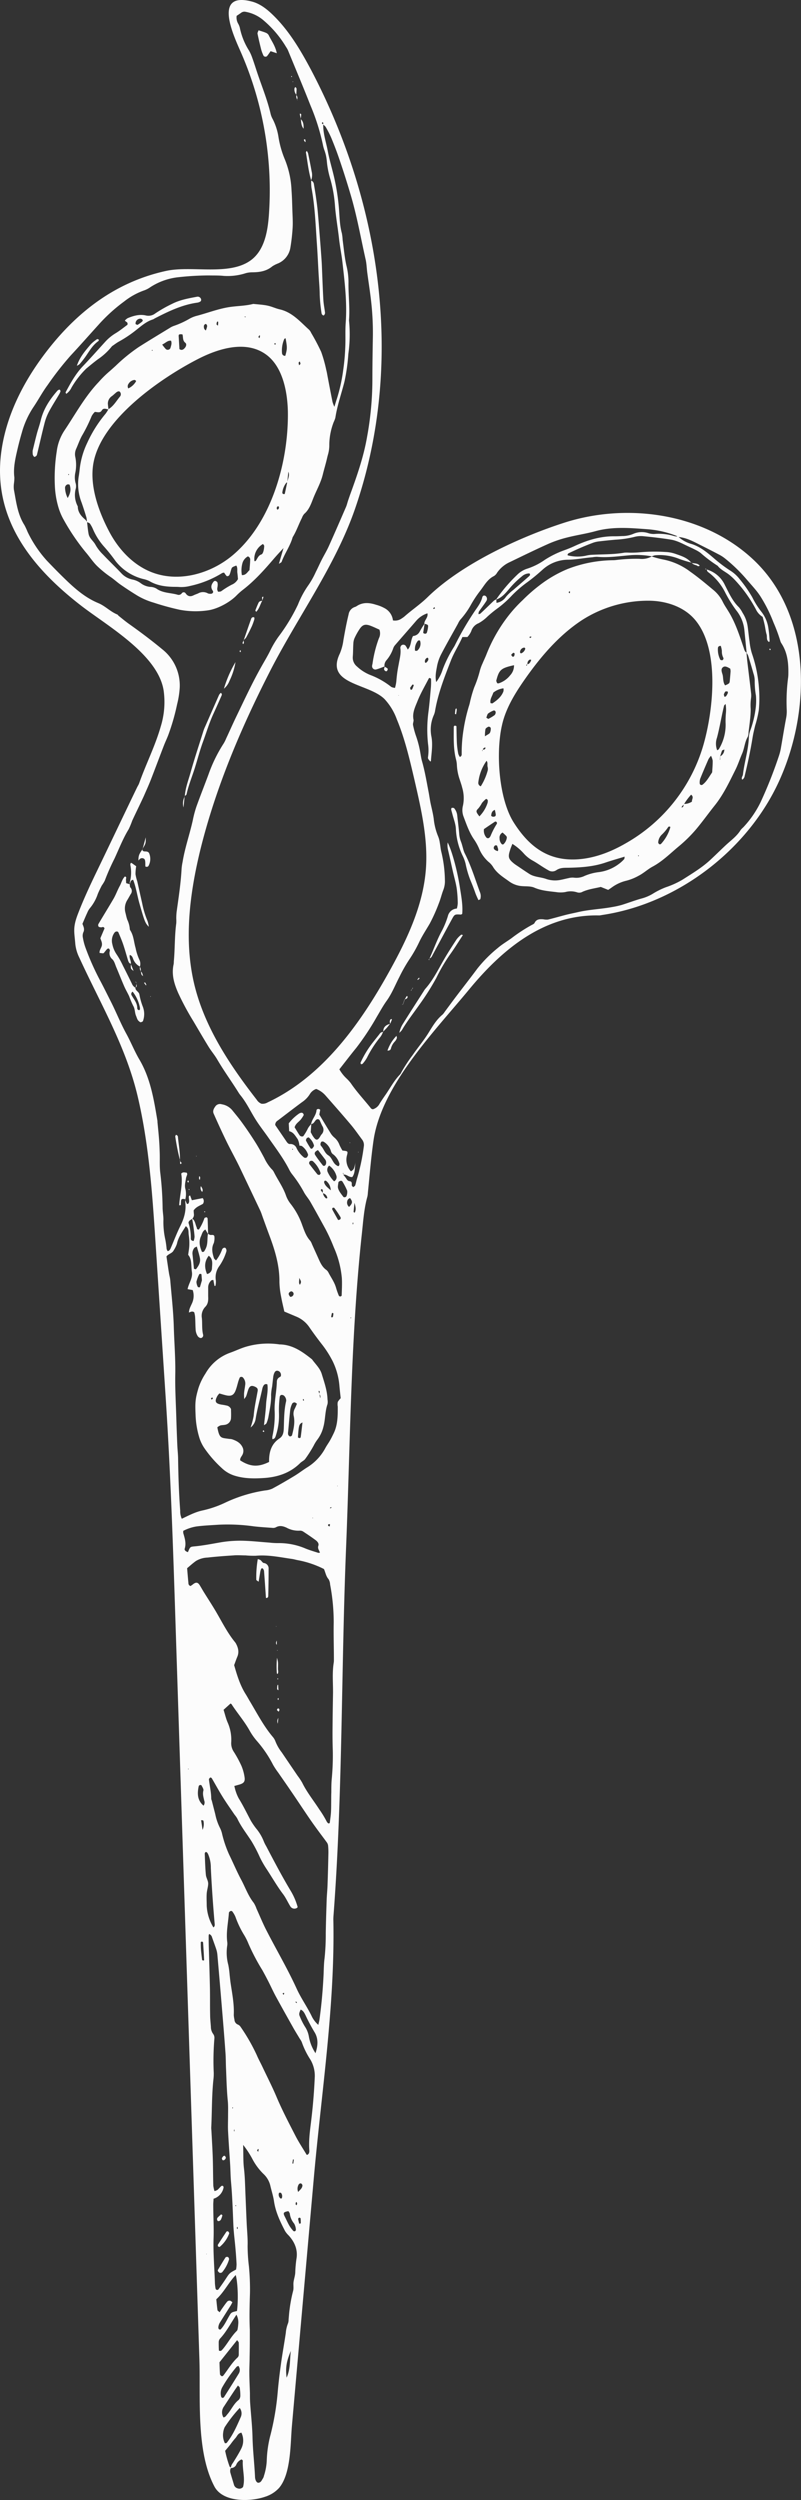 <svg xmlns="http://www.w3.org/2000/svg" width="346.31" height="1080" viewBox="0 0 346.31 1080"><rect x="0" y="0" width="346.31" height="1080" fill="#333333" stroke="none"/><g id="Слой_2" data-name="Слой 2"><g id="set03_539587480"><g id="set03_539587480-2" data-name="set03_539587480"><path d="M169.89 268a4.86 4.86.0 0 0 3.79-.85 9.89 9.89.0 0 0 1.61-1.22c3.15-2.72 6.61-5.06 9.61-8 14.64-14.29 39.88-26 59.18-32.17 27.07-8.65 59.63-4.12 81 15.41 26.12 23.84 25.61 65.58 11.92 95.89-13.57 30.06-44 53.37-76.72 58.2a7.14 7.14.0 0 1-1.19.18c-23.83-.55-42 14.69-56.28 32-14.85 18-38 41.53-41.35 65.41-1.07 7.47-1.66 15-2.42 22.48a9.6 9.6.0 0 1-.21 1.6c-1.46 5.21-1.79 10.58-2.37 15.92-4.82 44.37-5 90.15-6.8 134.86-2.18 52.91-1.45 106.41-5.42 159.1-.06.81-.13 1.62-.12 2.42.77 37-5.19 74.88-8.46 111.82q-3.18 35.86-6.35 71.75-1.55 17.55-3.1 35.11c-.68 7.65-.34 20.63-5.53 26.78a13.71 13.71.0 0 1-6 3.82c-6.37 2.24-18.34 2.54-22-4.45-8-15.17-5.93-38.16-6.47-54.9L76.26 712.86C75.07 676 74 639.42 71.57 602.72L67.19 536c-1.37-20.9-2.84-42-7.67-62.42-5.1-21.56-16.05-39.92-25.2-59.85A17.45 17.45.0 0 1 32.58 408c-.46-5.65-1.17-7.24 1.09-13.16 2.33-6.08 5.08-12 7.9-17.85 5.92-12.26 11.79-24.63 17.68-36.83.29-.6.68-1.17.91-1.8 2.91-8.24 6.92-16.06 9.33-24.51a35.69 35.69.0 0 0 1.26-15.56c-2.42-15.47-24.08-27.75-35.47-36.5C13.63 245.12-3.36 224 .57 195.11c2.09-15.43 9.35-29.79 18.73-42.21 13.59-18 30.55-31.07 52.5-35.87 11.1-2.43 27.43 2.3 36.77-4.7 5.65-4.24 7.11-12 7.65-19a148.92 148.92.0 0 0-11.63-69.74C101.74 16.92 91.22-4 108.9.67c3.51.92 6.48 3.25 9.08 5.78 7 6.78 12 15.27 16.58 23.88 30.32 57.74 40.53 126.82 19 189.28-8.56 24.87-24.92 47-36.91 70.5-12.53 24.52-23.36 50.05-30 76.84C82 386 79.43 406.13 84 425.22c4.46 18.51 15.3 34.8 27 49.85a4.28 4.28.0 0 0 2 1.7 4.15 4.15.0 0 0 2.72-.56c23.82-11.2 40.05-33.92 52.8-56.95 7.52-13.58 14.34-28 15.59-43.5 1.05-13.11-2-26.17-4.95-39-2.06-8.82-4.13-17.7-7.61-26.07a25.62 25.62.0 0 0-5.33-8.74c-7-6.89-25.75-6.18-19.3-19.62a22.33 22.33.0 0 0 1.56-5.82c.65-3.71 1.33-7.41 2.23-11.07a4 4 0 0 1 2.69-3.23 2.82 2.82.0 0 0 .73-.33c2.72-1.85 5.6-1.57 8.51-.62a16.29 16.29.0 0 1 3.71 1.5A6.86 6.86.0 0 1 169.89 268zM139.54 515.44a10.21 10.21.0 0 0 0-1.46c0-.14-.38-.24-.59-.35-.09.17-.31.43-.26.51.27.43.6.81.91 1.21a3.7 3.7.0 0 0 1.36 2.32c.1.08.38-.07.57-.12A2.45 2.45.0 0 0 139.54 515.44zm-15.35-307c-.13.0-.32.0-.38.07a8.42 8.42.0 0 0-1.75 4.26.69.69.0 0 0 .1.37c.07.11.18.25.29.27s.63.0.65.0c.38-1.67.72-3.34 1.06-5 .27-1.53 1.21-3 .51-4.63zM99.87 1066a2.94 2.94.0 0 0-.22 2.32c.47 1.66 1 3.31 1.49 5a2.27 2.27.0 0 0 1.64 1.6 2.05 2.05.0 0 0 2.31-.63c1-3.69-.36-7.52-.11-11.34.0-.16-.31-.34-.51-.56a4.17 4.17.0 0 0-2.39 2.44 2.54 2.54.0 0 1-2.32 1.31 4.23 4.23.0 0 1 .91-2.18c1.26-2 2.56-4.08 3.64-6.22a7.76 7.76.0 0 0 .06-6.89c-1.58.24-1.86 1.64-2.68 2.45a30.49 30.49.0 0 0-2 2.54c-.73.92-1.49 1.81-2.35 2.84a47 47 0 0 0 1.93 6.81C99.4 1065.7 99.69 1065.85 99.87 1066zM46.92 176.89c-1-.19-2.21-.81-2.91.4s-1.82.71-3 .64a7.48 7.48.0 0 0-1.38 1.81 67.24 67.24.0 0 1-4.28 8.63c-.94 1.76-1.6 3.68-2.42 5.52a5.61 5.61.0 0 0-.37 3.54 17.06 17.06.0 0 1 0 6.79 9.54 9.54.0 0 0 .1 4.38 4.56 4.56.0 0 1 .13 2.37 10.4 10.4.0 0 0 .84 7.77c0 2.5 1.45 4.23 3.26 5.74a5.76 5.76.0 0 1 .74 1c.22 1.73.35 3.48.68 5.19.36 1.92 2.1 3 3 4.73a18.33 18.33.0 0 0 3.2 4.12c2.59 2.74 5.32 5.33 7.91 8.07a9 9 0 0 0 4.81 2.75 8.91 8.91.0 0 1 3.65 1.61 7.88 7.88.0 0 0 4.08 1.57 5.6 5.6.0 0 1 2.68.75c2.78 2 6.16 1.75 9.22 2.66a1.64 1.64.0 0 0 1.76-.68 1 1 0 0 1 1.67.11c1 1.39 2.12 1.45 3.5.75.6-.3 1.25-.49 1.87-.77a4.25 4.25.0 0 1 4.24.0 2.92 2.92.0 0 0 1.17.16c.78.06 1.38-.66.93-1.3-1.07-1.51-.63-2.77.41-4a.85.85.0 0 1 .71-.26c.35.13.79.38.89.67a4.07 4.07.0 0 1 .07 1.56c-.08.79-.42 1.58.26 2.47.43-.09 1 0 1.41-.32a35.45 35.45.0 0 1 4.43-2.74 5.49 5.49.0 0 0 2.71-2.43c-.08-.87-.14-1.81-.27-2.73s.21-2.16-.46-3.12c-1.77.68-1.86.72-2.14 1.52s-.4 1.57-.73 2.29a1.08 1.08.0 0 1-1.24.78c-.17-.2-.36-.38-.51-.59s-.45-.65-.65-.94a2.56 2.56.0 0 0-.84.18 43.94 43.94.0 0 1-13.74 5.54 15.41 15.41.0 0 1-4.77.49c-.8-.08-1.62-.06-2.42-.07-3.67-.08-7.22-.54-10.47-2.45a10.87 10.87.0 0 0-2.66-.92 21.93 21.93.0 0 1-12-7.73 75 75 0 0 0-4.76-6 28 28 0 0 1-5-7.72 14 14 0 0 0-1.33-2.47c-.26-.36-.88-.47-1.33-.69a9.72 9.72.0 0 0-.21-2c-.65-2.17-1.35-4.34-2.1-6.48A21.75 21.75.0 0 1 34 206c.18-1 .32-2.12.44-3.18a34.83 34.83.0 0 1 3.28-11.52 54.57 54.57.0 0 1 7.88-12.52 14.45 14.45.0 0 0 1.27-2c2.24-1.34 3.45-3.62 5.06-5.54a1.57 1.57.0 0 0 0-1.87c-.31-.48-1-.42-1.74.2s-1.18 1.08-1.82 1.55a3.84 3.84.0 0 0-1.69 3.79C46.73 175.58 46.83 176.23 46.92 176.89zm136.67 92.5c-.21 1.3-.42 2.6-.62 3.9.0.09.15.21.23.31.54.24 1.16.21 1.35-.32a11.4 11.4.0 0 0 .54-2.67c.08-.67-.36-.93-1.62-1.12-.11-1.6 1.75-2.67 1.33-4.55a10.74 10.74.0 0 0-4.78 3.14c-3.06 3.56-6.18 7.08-9.25 10.64a4.23 4.23.0 0 0-.78 1.39 15.81 15.81.0 0 1-3 5.21 3.46 3.46.0 0 0-.75 2.63l.12-.09c-1.26.46-2.49 1-3.77 1.33a1.43 1.43.0 0 1-1.7-1.68c0-.27.12-.53.16-.79a53 53 0 0 1 2.74-10.94 4.68 4.68.0 0 0 .24-3.8c-1.35-.59-2.56-1.19-3.81-1.66-2.29-.86-3.47-.52-4.8 1.49a27.9 27.9.0 0 0-2.14 3.86 6.53 6.53.0 0 0-.51 2.32c-.13 1.88-.08 3.77-.24 5.64a4.93 4.93.0 0 0 1.81 4.28 18.48 18.48.0 0 0 5.75 3.67 33.59 33.59.0 0 1 9.08 5.16 4.64 4.64.0 0 0 1.61.41 18.11 18.11.0 0 0 .58-2.9 55.88 55.88.0 0 1 1-7.18c.39-2.38 1.11-4.73.72-7.19a.94.94.0 0 1 .08-.39 1.22 1.22.0 0 1 1.08-1 1.4 1.4.0 0 1 1.06.37 12 12 0 0 1 1 1.72c1.61-1.65 1.18-4.08 2.29-5.85a3.49 3.49.0 0 0 2.88-1.92A32.13 32.13.0 0 1 183.59 269.39zm-49 216.09c-.08 1.17-.16 2.34-.26 3.6.16.28.34.63.54 1s.39.69.62 1c1.11 1.62 1.85 1.63 2.86.0a6.28 6.28.0 0 1 .63-1 2.87 2.87.0 0 0 .39-3.65c-.44-.81-.77-1.69-1.17-2.52a1 1 0 0 0-1.35-.3c-.85.58-1.08 1.91-2.37 1.94.12-.38.21-.77.36-1.14.63-1.6 1.85-2.93 2-4.79.0-.47.91-.92 1.61-.19-.12.65-.25 1.3-.39 2.05 1.54 2.55 3.1 5.18 4.72 7.77a8.08 8.08.0 0 0 1.78 2.15 7.46 7.46.0 0 1 2.23 3.24 23.93 23.93.0 0 0 1.27 2.37c2.3.25 2.4.27 2 1.91a7.3 7.3.0 0 0 1.67 7.07c1.3-.85 1.3-.85 2-3.95-.44 2.18-.05 4.57-1.42 6.41-1.6.17-2.53-1.41-4-1 0-.27.49-.57-.06-.79l.13.71c.33.42.68.83 1 1.26.48.63.79 1.49 1.7 1.6 1.19.14 1 .94 1 1.76.0.29.4.57.61.85.3-.25.76-.45.87-.77.35-1 .51-2.07.84-3.09a85.59 85.59.0 0 0 2.89-13.72 3.84 3.84.0 0 0-.74-3c-1.62-2.15-3.13-4.37-4.86-6.42-3.63-4.31-7.36-8.53-11.08-12.76a10.37 10.37.0 0 0-3.9-2.68 5.19 5.19.0 0 0-2.78 2.28 11.49 11.49.0 0 1-3.35 3.42c-3.56 2.63-7.06 5.34-10.58 8A2.08 2.08.0 0 0 119 486c1.52 2.23 3.19 4.65 4.84 7.09.4.58.85 1.15 1.57 1.1a2.84 2.84.0 0 1 2.84 1.84 11.37 11.37.0 0 0 3.23 4 1.16 1.16.0 0 0 1.07.0c.29-.17.44-.61.62-.94a.61.61.0 0 0 0-.4 7.33 7.33.0 0 0-2.52-3.52c-.34-.29-1-.24-1.19-.29a8.36 8.36.0 0 0-.75-2.8c-1-1.34-1.77-3-3.69-3.43-.06-1.16-.12-2.32-.18-3.39a19.26 19.26.0 0 1 4.45-4.22 2.34 2.34.0 0 1 1.13-.38.9.9.0 0 1 .64.36c.15.19.31.55.22.72a13.46 13.46.0 0 1-1.08 1.66c-.85 1.18-2.34 1.84-2.83 3.57.64 1 1.31 2.19 2.06 3.29a1.33 1.33.0 0 0 1.68.56 21.28 21.28.0 0 0 2.08-3.5A10.66 10.66.0 0 1 134.63 485.48zm80-226.57.06 1.51a6 6 0 0 0 4.12-2.62 19.12 19.12.0 0 1 3.2-3c2.2-1.93 4.45-3.82 6.64-5.77.33-.29.86-.72.3-1.33a4.73 4.73.0 0 0-3.23 1.24 38.25 38.25.0 0 0-5.42 5.3c-1.63 1.92-3.24 3.94-5.79 4.78a67.6 67.6.0 0 1 9.12-10.71 10.77 10.77.0 0 1 4.45-2.69 28 28 0 0 0 7.54-3.81 41.62 41.62.0 0 1 8.67-4.22c1.38-.51 2.76-1.06 4.09-1.68 5.55-2.58 11.28-4.34 17.48-4.25 1.07.0 2.15-.05 3.22-.1a12.23 12.23.0 0 0 4.71-.92 9.07 9.07.0 0 1 6.31-.41 8 8 0 0 0 2.76.44 22.8 22.8.0 0 1 8.77.94 8.35 8.35.0 0 0 1.6.16A13.79 13.79.0 0 0 299 235c3.71 1.16 6.63 3.57 9.47 6a62.65 62.65.0 0 0 7.05 5.36 15.76 15.76.0 0 1 4.21 3.74 56.62 56.62.0 0 1 5.52 7.92 35.61 35.61.0 0 0 3.85 6.14 14.89 14.89.0 0 1 3 6.52 49.33 49.33.0 0 1 .64 6.34c0 .09-.17.19-.27.3-1.29-.79-.71-2.21-1.05-3.3-.39-1.28-.52-2.64-.81-4s-.57-2.34-.88-3.55a7.47 7.47.0 0 1-2.91-3.23 58.42 58.42.0 0 0-9.38-13 23.68 23.68.0 0 0-2.1-1.9c-1.65-1.35-3.72-2.17-5.06-3.93a57.19 57.19.0 0 1-7.39-5.57 14.13 14.13.0 0 0-2.41-1.42c-.83-.44-1.69-.83-2.55-1.22-2.56-1.18-5.05-2.63-7.85-3.09-4-.65-8-1.1-12-1.49a11 11 0 0 0-4 .36 44 44 0 0 1-8 1.15c-2.28.21-4.56.43-6.83.71a11.61 11.61.0 0 0-2.75.58c-3.65 1.36-7.21 2.92-10.72 4.61-.2.09-.29.4-.43.61.06.1.1.27.18.28a17.62 17.62.0 0 0 7.58.17 16.33 16.33.0 0 1 2.37-.41c4.83-.28 9.69-.1 14.49-.95a15 15 0 0 1 2 0 40.89 40.89.0 0 0 4.83-.17 70.71 70.71.0 0 1 10.89-.12 14.38 14.38.0 0 1 4.35.82c2.51.88 5.13 1.64 6.89 3.88l.1-.08a53.75 53.75.0 0 1-5.33-1.62 22.43 22.43.0 0 0-10.52-1.56 6 6 0 0 0-1.47.51l.11-.06a36.39 36.39.0 0 0-8.84-.53c-4.94.38-9.87 1.18-14.86.73a12.31 12.31.0 0 0-2 .2c-3.49.25-6.9 1-10.43 1.05A16.54 16.54.0 0 0 234.67 246c-2.21 2-4.47 3.89-6.86 5.62a51 51 0 0 0-6.39 5.51 46.31 46.31.0 0 1-6 5.43 49.83 49.83.0 0 0-4.66 3.77 17.4 17.4.0 0 1-3.85 2.89 5.37 5.37.0 0 0-3.16 3.42 8.88 8.88.0 0 1-1.67 2.54h-2.16c-1.54 3.56-3.65 6.7-5 10.22-2.73 7-5.48 14-6.79 21.5a7.59 7.59.0 0 1-.54 1.93 15.5 15.5.0 0 0-1.05 9.46c.64 3.51.0 6.95-.23 10.41.0.09-.16.18-.25.27-1-1.15-1.1-1.28-1-2a19.67 19.67.0 0 0 0-5.63 57.81 57.81.0 0 1 .16-13.66c.47-3.59.76-7.21 1.08-10.81a31.41 31.41.0 0 0 .06-3.63c0-.13-.37-.28-.6-.37a.37.37.0 0 0-.33.12c-1.66 3.23-3.52 6.38-4.87 9.73-1 2.55-2.39 5.15-1.78 8.15.14.73-.35 1.6-.2 2.34a34.19 34.19.0 0 0 1.38 5 43.85 43.85.0 0 1 1.77 7c.22 1.19.38 2.4.71 3.56 1.26 4.4 2 8.91 2.87 13.4.35 1.84.59 3.71 1 5.53s.92 3.9 1.2 5.91a27 27 0 0 0 1.95 7.78 11.12 11.12.0 0 1 .69 2.71c.26 1.32.33 2.68.68 4a55 55 0 0 1 1.52 12 10.52 10.52.0 0 1-.68 4.34c-.72 1.87-1.17 3.86-1.92 5.72a71.9 71.9.0 0 1-3.95 8.81c-1.47 2.54-3.11 5-4.4 7.64a58.07 58.07.0 0 1-4.57 8.06 66.75 66.75.0 0 0-4.16 7.36c-1.8 3.45-3.2 7.09-5.5 10.29-1.57 2.18-2.85 4.56-4.23 6.86a114.77 114.77.0 0 1-8.9 13.46c-2.45 3-4.83 6.11-7.32 9.28a16.5 16.5.0 0 0 3 3.85 18.49 18.49.0 0 1 1.9 2.07c2.65 3.9 5.89 7.32 8.82 11 .15.18.46.22.73.35a4.82 4.82.0 0 0 3-2.51q1.18-1.87 2.46-3.68c2.09-3 3.75-6.23 6.31-8.85a3.82 3.82.0 0 0 .62-1 65.21 65.21.0 0 1 4.83-7.36c2.28-3.32 4.9-6.38 7-9.83 1.68-2.72 3.35-5.54 5.89-7.64a6.46 6.46.0 0 0 1-1.25c1.61-2.16 3.19-4.33 4.82-6.48 3.09-4.07 6.24-8.09 9.29-12.19a56.66 56.66.0 0 1 8.79-8.86c1.82-1.57 3.93-2.81 5.9-4.21a69.59 69.59.0 0 1 8.77-5.74c.46-.24 1.07-.5 1.27-.91.81-1.7 2.26-1.66 3.77-1.57a6.94 6.94.0 0 0 2 .13c2.61-.62 5.18-1.39 7.78-2.05 1.69-.43 3.41-.76 5.11-1.15 5-1.18 10.13-1.32 15.16-2.27a35.21 35.21.0 0 0 3.92-.88c2.82-.88 5.6-1.94 8.44-2.74a18.43 18.43.0 0 0 4.81-2 33 33 0 0 1 5.76-2.88 37 37 0 0 0 7.32-3.34c4.07-2.6 8.26-5.1 11.84-8.41 2.27-2.1 4.46-4.28 6.72-6.39s4.82-3.89 6.47-6.59a9.31 9.31.0 0 1 1.12-1.15 43.48 43.48.0 0 0 7.53-10.93 188.49 188.49.0 0 0 8-20.25 22.65 22.65.0 0 0 .76-3.13c.75-4.24 1.42-8.5 2.22-12.73a15.51 15.51.0 0 0 .3-3.59 78.31 78.31.0 0 1 .55-13.69 14.37 14.37.0 0 0 .14-1.61c.1-4.76-.27-9.42-3-13.57a3.74 3.74.0 0 1-.49-1.1 71.85 71.85.0 0 0-2.95-7.93 63.31 63.31.0 0 0-5.58-11.17 29 29 0 0 0-2.14-2.91c-1.2-1.45-2.46-2.85-3.69-4.27a69.44 69.44.0 0 0-9.52-9.26 15.81 15.81.0 0 0-2.34-1.55q-3.93-2.07-7.9-4.05c-3.24-1.61-6.41-3.46-10.15-3.7a3.09 3.09.0 0 0-.63-.48 43.27 43.27.0 0 0-13-2.89c-7.36-.55-14.74-1.13-22 .87-4 1.1-8.17 1.69-12.21 2.72a50.37 50.37.0 0 0-8 2.69c-5.65 2.52-11.2 5.24-16.78 7.93a13.39 13.39.0 0 0-5.52 4.57 4.12 4.12.0 0 1-1.34 1.46c-2.83 1.37-4.21 4.08-6 6.4a48.87 48.87.0 0 0-4.2 6.39 34.92 34.92.0 0 1-4.43 6.13 9.43 9.43.0 0 0-1 1.72c-2.41 4.35-4.89 8.67-7.19 13.08a18.91 18.91.0 0 0-1.84 5.31c-.39 2.16-.9 4.39-.34 6.79a17.71 17.71.0 0 0 2.8-5.46 53.53 53.53.0 0 1 4.87-9.72 11.89 11.89.0 0 0 .57-1.06 131.53 131.53.0 0 1 8.1-13.93c1.4-2.12 3.07-4.1 3.63-6.68.0-.11.19-.19.26-.3.24-.39 1-.26 1.35.18a1.64 1.64.0 0 1 .13 1.89c-1 1.57-2.19 3.06-3.25 4.62a3.06 3.06.0 0 0-.19 1.13c.37-.1.66-.09.81-.24 2-1.84 3.87-3.72 5.83-5.56A3.6 3.6.0 0 1 214.59 258.91zM139.66 53.79a1.88 1.88.0 0 0 .11-.69c0-.14-.26-.24-.41-.35-.06.2-.21.44-.15.58s.35.27.54.4c-.1 3.94 1.24 7.65 1.95 11.45.66 3.55 1.7 7 2.55 10.54a93.45 93.45.0 0 1 2.32 14.71c.27 3.47.3 7 1.25 10.39a21.77 21.77.0 0 1 .32 2.81c.51 3.72.82 7.5 1.65 11.15a30 30 0 0 1 .88 7.16c-.09 5.5.66 11 .22 16.49a60.57 60.57.0 0 1-.28 14.43 82.48 82.48.0 0 1-1.68 12c-1.31 5.2-3.13 10.27-3.94 15.6a11.93 11.93.0 0 1-.71 1.85 27.78 27.78.0 0 0-1.91 9.76 14.55 14.55.0 0 1-.59 4.37c-.29 1-.5 2.09-.78 3.13-.47 1.82-1 3.62-1.45 5.45-.9 3.68-2.85 6.95-4.2 10.45-.92 2.35-1.78 4.78-3.82 6.52a5.62 5.62.0 0 0-1 1.75c-1.41 2.74-2.36 5.7-4 8.31-1.05 3.79-3.45 7-4.77 10.65-.1.27-.54.42-1.18.87l.88-3 1.12-3.83c-1.85 2-3.14 3.4-4.35 4.81-4.12 4.81-8.34 9.51-13.4 13.37a28.09 28.09.0 0 0-2.69 2.43c-3 3-8.29 5.79-12.35 6.32a36.72 36.72.0 0 1-12.06-.26 113.1 113.1.0 0 1-11.27-3.08 30.52 30.52.0 0 1-7-3c-2.51-1.53-5-3.16-7.4-4.83-1.43-1-2.72-2.2-4.15-3.19a45.51 45.51.0 0 1-5.94-4.82c-1.84-1.81-3.23-4-4.88-5.9a93.07 93.07.0 0 1-9.51-14 25.5 25.5.0 0 1-2.24-5.17 38.5 38.5.0 0 1-1.62-9.49A73.93 73.93.0 0 1 24.53 195a21.09 21.09.0 0 1 3.31-9c4.78-7.13 8.88-14.74 14.86-21A46.41 46.41.0 0 1 47 160.71c1-.85 2-1.77 3-2.67a73.7 73.7.0 0 1 10-8.14c4.43-2.81 8.92-5.51 13.4-8.24a7.94 7.94.0 0 1 1.8-.89 37.75 37.75.0 0 0 6.59-3 13.09 13.09.0 0 1 3-1.27c4.8-1.23 9.44-3.09 14.37-3.85 3.44-.52 7-.5 10.35-1.37 2 .22 4 .31 6 .71s3.57 1.22 5.4 1.64c5.46 1.24 8.88 5.36 12.75 8.84a4.77 4.77.0 0 1 .88 1.35 89.26 89.26.0 0 1 4.33 8.2 59.81 59.81.0 0 1 2.18 7.76c.27 1 .44 2.11.64 3.16.69 3.57 1.35 7.14 2.08 10.7a14.33 14.33.0 0 0 .86 2.22c0 .25.0.49.0.73l-.12-.66c.39-1.28.76-2.56 1.19-3.83a73.11 73.11.0 0 0 2.68-12.21 93.41 93.41.0 0 0 .9-10c.17-3.49-.07-7 .19-10.49.63-8.77-.43-17.44-1.42-26.12-.38-3.34-1.08-6.64-1.45-10-.53-4.8-1.4-9.55-1.77-14.38a57.39 57.39.0 0 0-2-11.5 38.11 38.11.0 0 1-1.54-7.89 17.65 17.65.0 0 0-1.05-4.66 15.43 15.43.0 0 1-.64-2.33 92.54 92.54.0 0 0-5.34-16.91c-3.14-8-6.49-15.93-9.76-23.89a8.86 8.86.0 0 0-.8-1.4 45.82 45.82.0 0 0-9.58-11.37 16.28 16.28.0 0 0-7.9-3.84 2.33 2.33.0 0 0-1.91.37c-.64.47-1.3.9-2 1.36a5.28 5.28.0 0 0 .55 3.18 8 8 0 0 1 .8 1.83 29.38 29.38.0 0 0 4 10A18.45 18.45.0 0 1 109 24.81c.64 1.77 1.22 3.55 1.8 5.34 2.07 6.39 4.72 12.59 6.23 19.16a9 9 0 0 0 .92 2.23 25.73 25.73.0 0 1 2.45 7.65 42 42 0 0 0 2.76 9.69 39.63 39.63.0 0 1 2.88 13.34c.21 2.81.27 5.63.36 8.45.08 2.55.26 5.12.12 7.66a81.45 81.45.0 0 1-1 8.8 8.93 8.93.0 0 1-5.33 6.67 13.07 13.07.0 0 0-2.5 1.28c-2.55 2.12-5.58 2.54-8.71 2.55a10.55 10.55.0 0 0-2.72.37 25.37 25.37.0 0 1-9.54 1.18c-2.13-.23-4.29-.15-6.44-.2a123.45 123.45.0 0 0-12.89.74A27.69 27.69.0 0 0 65 124.05a11.1 11.1.0 0 1-2.47 1.32 29.9 29.9.0 0 0-8.81 4.83 71.65 71.65.0 0 0-11.31 10.3c-4 4.41-7.89 8.83-11.93 13.16a135.33 135.33.0 0 0-9.93 12.72c-2.22 3-4 6.39-6.11 9.5a38.1 38.1.0 0 0-5 11c-.68 2.32-1.3 4.67-1.84 7-.94 4.07-1.93 8.13-1.39 12.37A17.87 17.87.0 0 1 6 209.05 10.86 10.86.0 0 0 6 211.46c1 5.29 1.57 10.68 4.57 15.38a31.32 31.32.0 0 1 1.36 2.93 51.72 51.72.0 0 0 8.28 12.36c2.79 2.92 5.62 5.81 8.53 8.6 4.09 3.92 8.36 7.55 13.72 9.78 3 1.23 5.25 3.72 8.26 4.94.23.1.36.41.57.57 1.47 1.17 2.91 2.38 4.44 3.47 4.93 3.5 9.77 7.12 14.45 11a19.94 19.94.0 0 1 7.52 16.63 38.59 38.59.0 0 1-1.13 7.11A93.32 93.32.0 0 1 72.94 317c-.58 1.65-1.36 3.22-2 4.85-1.94 5-3.81 10.07-5.77 15.08-.93 2.37-2 4.7-3 7-1.63 3.53-3.35 7-5 10.56a35.49 35.49.0 0 1-1.53 3.7c-2.46 4-4.16 8.42-6.13 12.68a95.84 95.84.0 0 0-4.22 9.57A16.51 16.51.0 0 1 44 382.53c-.61 1.19-1.2 2.39-1.72 3.63a19 19 0 0 1-3.29 6 7.55 7.55.0 0 0-1.23 2.05c-.74 1.58-1.4 3.19-2.12 4.86.44 1.18 1.09 2.34.35 3.75a4 4 0 0 0-.13 2.36 23.8 23.8.0 0 0 1 3.91 111.46 111.46.0 0 0 6.74 15.06c1.49 2.83 2.91 5.72 4.36 8.58 2.31 4.56 4.18 9.32 6.65 13.81 2 3.65 3.54 7.57 5.65 11.15 4.84 8.2 6.28 17.36 7.81 26.51a2.69 2.69.0 0 1 0 .4c.24 2.55.51 5.09.7 7.64.15 2 .23 4 .29 6 .08 2.82-.11 5.67.24 8.45a139.45 139.45.0 0 1 1 14.86c0 1.74.35 3.46.36 5.19a34.68 34.68.0 0 0 .83 8.79 37.71 37.71.0 0 1 .55 4 3.55 3.55.0 0 0 .46.94c.89-.22 1.12-.86 1.39-1.48 1.33-3.09 2.52-6.24 4-9.24 1.67-3.33 2.7-6.71 2.22-10.46a9.8 9.8.0 0 1 0-1.21l-.11.09c.26.61.5 1.21.78 1.81.0.07.25.09.38.07a.47.47.0 0 0 .31-.18c.67-1 0-2.09.2-3.12.0-.14.32-.24.51-.37l.77 2.09 4.69-.91a2.06 2.06.0 0 1 .09 2.47c-1.27.78-2.88 1.22-4 2.82.0.48.06 1.14.12 1.79a2.39 2.39.0 0 1-.71 1.81c-.55.53-1.51.66-1.65 1.77a20.61 20.61.0 0 1 1 6.89c0 .48.41.94 1.24.95a6.87 6.87.0 0 0 .39-1.84c-.1-1.59-.33-3.17-.54-4.75-.14-1.05-.34-2.09-.52-3.13 1.33.9 1.36 2.48 1.94 3.77.18.4.0 1.09 1 1a21.49 21.49.0 0 0 2.37-4.86c.09-.24.61-.37.94-.41.13.0.44.35.45.55.1 2.24.15 4.49.21 6.73-.39-.66-.78-1.32-1.17-2-1.31.71-1.47 2-1.94 3-1 2.22-.5 4.38.39 6.51a.42.42.0 0 0 .31.19c.24.0.57-.08.69-.24a8.37 8.37.0 0 0 .76-1.38c.92-2 .53-4.18.9-6.25l.7.4c.66.37 1.8-.32 2.08.72a7.09 7.09.0 0 1-.12 2.37 2.32 2.32.0 0 1-.24.76c-1 2.13-.49 4.22.17 6.29.1.31.48.54.88 1a16.75 16.75.0 0 0 2.6-4.62 1.26 1.26.0 0 1 1.16-.91c.5.0.94 1 .72 1.67a22.64 22.64.0 0 1-1.15 3 23.31 23.31.0 0 1-1.8 3.15 8.24 8.24.0 0 0-1.57 6.47 8.25 8.25.0 0 1-.21 2.24h-.39c-.17-.86-.33-1.73-.5-2.6-.4.09-.73.06-.88.21A4.14 4.14.0 0 0 90 556c0 1.33.0 2.67.0 4 .09 1.65.0 3.25-1.23 4.51a5.59 5.59.0 0 0-1.5 4.83c.26 2.4-.07 4.84.55 7.22a1.2 1.2.0 0 1-.64 1.35c-.47.28-1.27-.14-1.69-.73a5.89 5.89.0 0 1-.92-3.06c-.11-1.6-.09-3.22-.19-4.83a9.87 9.87.0 0 0-.39-2.36c-.07-.21-.64-.38-1-.38a4.81 4.81.0 0 0-1.31.45A7 7 0 0 1 82 565.3c.31-.88.77-1.72 1.13-2.58a7.79 7.79.0 0 0 .19-5.44l-2.22-.4c.51-2.59 2.28-4.7 1.87-7.43s.1-5.39-1.61-7.38c.19-1.58.46-2.89.49-4.2a23.48 23.48.0 0 0-.25-4.43c-.2-1.21.21-2.69-1.26-3.77-1.58 2.53-3.26 4.77-3.84 7.6a12.28 12.28.0 0 1-1.41 2.86c-.65 1.31-2.2 1.43-3.12 2.61.35 2.36.69 4.74 1.07 7.12.16 1.06.48 2.11.57 3.18.56 6.7 1.34 13.4 1.53 20.11s.77 13.68.64 20.54c-.12 6.18.26 12.37.44 18.56q.18 6 .44 12.08c.08 1.88.31 3.76.34 5.64.1 7.54.35 15.07.91 22.58a7.73 7.73.0 0 0 .69 3.52c2.9-1.38 5.74-2.9 8.91-3.58A45.39 45.39.0 0 0 97 649.28a62.35 62.35.0 0 1 17.65-5.45 9.43 9.43.0 0 0 3.11-.79c3.19-1.72 6.33-3.55 9.43-5.42 1.84-1.11 3.56-2.43 5.36-3.59a22 22 0 0 0 8-8.29c.61-1.19 1.43-2.28 2.1-3.45s1.13-2.13 1.65-3.21c1.74-3.64 1.74-7.55 1.73-11.46a5.76 5.76.0 0 1 0-2A7.45 7.45.0 0 1 147.3 604c-.21-2-.42-3.72-.56-5.45a29.72 29.72.0 0 0-2.87-10.46 44.94 44.94.0 0 0-5-7.77c-1.73-2.24-3.4-4.5-5-6.81a12.7 12.7.0 0 0-5.46-4.64l-5.48-2.31c-.48-2.19-1-4.25-1.37-6.35a35.7 35.7.0 0 1-.75-6.41c.08-7-1.87-13.53-4.29-20-.94-2.52-1.85-5-2.77-7.57-.42-1.13-.76-2.29-1.27-3.37-3-6.32-6-12.64-9-18.92-1.83-3.75-3.87-7.39-5.69-11.14s-3.67-7.79-5.41-11.72c-.56-1.26.14-2.39.88-3.35a2.43 2.43.0 0 1 2.59-.71 7.47 7.47.0 0 1 4.5 2.49c1.44 1.78 2.92 3.53 4.25 5.38 2 2.74 3.87 5.51 5.67 8.35 1.44 2.26 2.73 4.63 4 7a18.84 18.84.0 0 0 3.09 4.7 4.8 4.8.0 0 1 1 1.26c1.67 3.38 3.92 6.44 5.2 10a12.72 12.72.0 0 0 2.11 3.86 31.58 31.58.0 0 1 5 9.19c.9 2.4 1.67 4.78 3.44 6.72a5.41 5.41.0 0 1 .75 1.43c.89 2 1.77 3.92 2.65 5.88s1.71 4 3.56 5.28a3.62 3.62.0 0 1 1 1.27c1.12 2.15 2.57 4.12 3.23 6.5a31.58 31.58.0 0 0 1.2 3.38.73.73.0 0 0 .63.33c.22.0.59-.26.6-.41.06-2.54.22-5.09.06-7.63a41.51 41.51.0 0 0-3.47-13.2 76.22 76.22.0 0 0-3.66-8c-2.14-3.89-4.26-7.78-6.47-11.63-.79-1.39-1.9-2.61-2.68-4a53.66 53.66.0 0 0-5.08-7.76 11.56 11.56.0 0 1-1.31-2c-2.5-4.94-5.83-9.33-9-13.86-1.91-2.75-4-5.36-5.77-8.22-2.12-3.42-3.84-7.1-6.41-10.23a12 12 0 0 1-.92-1.32c-3-4.8-6.33-9.35-9.17-14.23-1.09-1.85-2.51-3.5-3.64-5.33-2.25-3.66-4.41-7.38-6.6-11.08A116 116 0 0 1 77.07 429c-1.76-4-3-8-2-12.48a8.11 8.11.0 0 0 .08-1.21c.52-5.49.31-11 1.06-16.5a19 19 0 0 0 0-2 26.49 26.49.0 0 1 .14-2.82c.87-6.26 1.84-12.51 2.17-18.84a24.09 24.09.0 0 1 .42-2.79c1-6.13 3.08-12 4.41-18a48.21 48.21.0 0 1 1.54-5.84c1.68-4.68 3.52-9.31 5.26-14a63.2 63.2.0 0 1 6.55-13.36A15.13 15.13.0 0 0 97.78 319c1.41-3 2.77-6.1 4.22-9.12 3.57-7.39 7-14.82 11.06-22 1.31-2.34 2.72-4.64 3.89-7.06a40.9 40.9.0 0 1 3.52-5.87 79.05 79.05.0 0 0 8.35-13.78 39.43 39.43.0 0 1 4.56-8.45 35.5 35.5.0 0 0 3.15-5.63c.86-1.67 1.61-3.39 2.46-5.07 1-2 2.23-4 3.16-6.06 2.54-5.64 5-11.31 7.46-17 .37-.86.57-1.8.87-2.69.39-1.15.78-2.29 1.2-3.43 2.85-7.84 5.56-15.7 7-24A137.57 137.57.0 0 0 161 164.45c0-6.19.09-12.38.2-18.56a121.17 121.17.0 0 0-.61-14.51c-.46-4.54-1.2-9.06-1.8-13.59-.25-1.87-.28-3.78-.69-5.61-2.07-9.17-3.69-18.45-6.34-27.51-1.63-5.55-3.37-11.06-5.26-16.53-1-2.92-2.13-5.81-3.31-8.67a43.63 43.63.0 0 0-2.4-4.66A4.4 4.4.0 0 0 139.66 53.79zM124.23 186c.18-2.58.26-5.12.24-7.6-.09-8.77-2.11-20.17-9.7-25.44-8.75-6.09-20.55-2.29-29.14 2.11-15.9 8.15-41.81 25.91-45.24 45-1.76 9.78 2.28 21 6.86 29.64 4 7.56 10.2 14.25 18.16 17.41 11.79 4.69 25.79.75 35.44-7.48C115.53 227.14 122.86 205.5 124.23 186zm-23 533.3c1.2 4.13 2.47 8.51 4.93 12.44.64 1 1.22 2.09 1.84 3.13 3.12 5.18 5.89 10.58 9.8 15.26a6.42 6.42.0 0 1 1.26 2.05 19.33 19.33.0 0 0 2.8 4.87c2.25 3.34 4.52 6.66 6.78 10a28.15 28.15.0 0 1 2 3c2 4.12 4.92 7.7 7.39 11.54a42.86 42.86.0 0 1 3.15 5.14 2.7 2.7.0 0 0 .73.91c.12.09.64-.05.65-.14.21-1.59.45-3.18.54-4.78.1-1.88.07-3.76.1-5.64.0-.94.0-1.88.05-2.82.0-1.88.0-3.76.16-5.63a106.45 106.45.0 0 0 .47-12.5c-.1-3-.13-5.91-.11-8.87q.06-7.67.2-15.33c.09-4.57-.42-9.15.32-13.7a8.11 8.11.0 0 0 .07-1.21c0-5.38-.18-10.76-.08-16.13a87.12 87.12.0 0 0-1.56-16.44 4.92 4.92.0 0 0-.66-2.28c-1.14-1.27-1.33-2.91-2-4.39A41.65 41.65.0 0 0 129 674c-.93-.15-1.83-.45-2.76-.58-5.19-.74-10.33-1.86-15.63-1.38a38.65 38.65.0 0 1-4.43-.15c-1.75.0-3.5-.15-5.24.0-3.76.24-7.51.52-11.25.94a10.3 10.3.0 0 0-5 1.49c-1.3.93-2.48 2-3.79 3.11.18 2.17.35 4.3.57 6.43a1.22 1.22.0 0 0 .9 1.26c.26-.18.61-.37.9-.61 1.45-1.2 2.27-1.1 3.18.42.55.91 1.08 1.85 1.64 2.76 1.77 2.86 3.62 5.66 5.32 8.56 2.58 4.4 4.86 9 8.1 13a3.78 3.78.0 0 1 .47.66c1 1.84 1.49 3.73.61 5.79C102.15 716.74 101.76 717.88 101.22 719.32zm36.4 155.37c.25-1.15.41-1.66.48-2.18.9-6.4 1.46-12.84 1.78-19.29.11-2.42.11-4.86.43-7.25a96.53 96.53.0 0 0 .52-10.88c.08-4.84.24-9.67.4-14.51.07-2 .29-4 .36-6q.24-6.85.38-13.72a29.21 29.21.0 0 0-.13-3.62 3 3 0 0 0-.61-1.44c-1.65-2.28-3.38-4.5-5-6.78-1.34-1.84-2.63-3.72-3.91-5.62-2.26-3.34-4.48-6.71-6.75-10-1.73-2.56-3.52-5.09-5.27-7.63a33 33 0 0 1-2.23-3.35 50.32 50.32.0 0 0-7-10.33 27 27 0 0 1-3.23-4.62c-2.25-4-5.27-7.45-7.74-11.28-.06-.11-.22-.15-.45-.29l-3 2.71c.59 1.88 1 3.71 1.74 5.43a18.43 18.43.0 0 1 1.57 8.62 6.6 6.6.0 0 0 1.17 4.18 50 50 0 0 1 3.25 6 19.93 19.93.0 0 1 1.31 4.63c.37 2.12-.23 2.88-2.32 3.47l-2.08.58c.26.95.4 1.72.67 2.44a16.9 16.9.0 0 0 1.29 3c1.91 3.09 3.48 6.35 5.18 9.55a32.07 32.07.0 0 0 2.27 3.33A20.17 20.17.0 0 1 114 795.3a14.56 14.56.0 0 0 1.07 2.17c3.37 6.44 6.75 12.86 10.48 19.11a27.75 27.75.0 0 1 3.15 7.26c-.23.23-.31.35-.42.39a2.06 2.06.0 0 1-2.8-.81c-1.06-1.72-1.88-3.6-3.09-5.2-2.6-3.44-4.73-7.19-7.09-10.78a43.12 43.12.0 0 1-3-5.25 61.31 61.31.0 0 0-3.53-6.78c-2.1-3.28-4.55-6.34-6.21-9.9a13.24 13.24.0 0 0-1.17-1.64c-1.74-2.57-3.53-5.09-5.16-7.71s-3.1-5.35-4.66-8c-.11-.19-.58-.39-.66-.32-.26.21-.61.58-.58.84.31 2.8 1 5.55 1 8.39a3.8 3.8.0 0 0 .24.77l1.5 5.85a23.15 23.15.0 0 0 2.11 6.07 11.09 11.09.0 0 1 .89 2.64 49.2 49.2.0 0 0 3 8.74c1.78 3.62 3.33 7.36 5.24 10.91 1.77 3.31 3 6.92 5.37 9.9a11.81 11.81.0 0 1 1.21 2.53c1.34 2.94 2.56 5.94 4 8.81 4.4 8.63 9.36 17 13.37 25.77 1.85 4.06 4.44 7.69 6.4 11.67A11.64 11.64.0 0 0 137.62 874.69zm-32.5 51.84c.1 4 0 7 .31 9.86.46 3.76.52 7.52.67 11.28.18 4.16.34 8.33.53 12.49.14 3.36.53 6.73.41 10.07a75.77 75.77.0 0 0 .57 8.81 106 106 0 0 1 .46 11.26c-.16 5.38-.33 10.75-.07 16.12.0.27.0.54.0.81.0 3.62.0 7.25-.09 10.88.0 2.28-.14 4.57-.12 6.85.0 3 .17 5.91.26 8.86.0 1.47.0 3 .11 4.42.32 4.83.88 9.64 1 14.47.13 5.79.83 11.53 1.09 17.3.07 1.53.77 2.57 1.51 2.49 1.13-.13 1.41-1.15 1.93-1.9a3.84 3.84.0 0 0 .43-1.13 24.89 24.89.0 0 0 1.19-6.3 49.09 49.09.0 0 1 1.68-11.52 114.86 114.86.0 0 0 3.1-18.68c.37-4.15.88-8.28 1.46-12.41s1.38-8.48 2-12.72a14.54 14.54.0 0 1 1-4.31 4.64 4.64.0 0 0 .21-1.56c.15-1.46.23-2.94.44-4.39a63.17 63.17.0 0 1 1.51-7.92c.35-1.25.0-2.67.21-4s.64-2.57.72-3.86a52.46 52.46.0 0 1 .52-6c.65-3.77-.64-7.18-3.43-10.19a9.25 9.25.0 0 1-1.51-1.87c-2.12-4.07-4.09-8.23-4.76-12.8-.33-2.29-1.06-4.44-1.57-6.66a10.09 10.09.0 0 0-3-5.19 25.69 25.69.0 0 1-4.78-6.44A39.5 39.5.0 0 0 105.12 926.53zm27.72 4.32c1.08-.52.89-1.61.85-2.45-.27-4.6.49-9.12 1-13.66q1-8.61 1.38-17.29a13.71 13.71.0 0 0-1.86-7.7 34.27 34.27.0 0 1-3.74-7.58 7.21 7.21.0 0 0-.81-1.38c-.9-1.5-1.83-3-2.69-4.49-2.57-4.57-5.14-9.14-7.65-13.74-1.16-2.12-2.15-4.33-3.24-6.48-.86-1.68-1.73-3.34-2.66-5a89.75 89.75.0 0 1-6-11.41 25.73 25.73.0 0 0-1.78-3.61 40.75 40.75.0 0 1-3.85-8 10.63 10.63.0 0 0-1.41-2.4c-.09-.15-.5-.18-.73-.12a1.51 1.51.0 0 0-.58.47.69.69.0 0 0-.12.38c-.29 4.14-1.25 8.25-.72 12.45a5.79 5.79.0 0 1 0 1.61 20.27 20.27.0 0 0 .47 8.38 37.36 37.36.0 0 1 .58 4.39c.15 1.19.25 2.4.43 3.59.68 4.51 1.57 9 1.35 13.6a10.52 10.52.0 0 0 .29 2 2.36 2.36.0 0 0 1.51 2.18 2.61 2.61.0 0 1 1.16 1 80.67 80.67.0 0 1 7 12.22c.73 1.73 1.66 3.38 2.46 5.08 2 4.25 4.16 8.44 6 12.77 2.45 5.83 5.39 11.41 8.26 17 1.41 2.74 3.13 5.33 4.73 8C132.51 930.82 132.7 930.81 132.84 930.85zm-42.4-95.42a2.29 2.29.0 0 0-.24.71q0 3.63.14 7.27c.13 5.1.31 10.21.41 15.32.08 3.89.0 7.79.09 11.69.0 1.75.22 3.49.33 5.23a5.12 5.12.0 0 0 1 3 2.82 2.82.0 0 1 .52 1.85 115.94 115.94.0 0 0-.29 14.91 21.94 21.94.0 0 1-.13 2.81c-.75 7-.6 14-.95 20.95.0.53.08 1.07.1 1.6.2 3.9.45 7.79.57 11.69s.11 7.79.22 11.69a12.56 12.56.0 0 0 .51 2.36A4.63 4.63.0 0 0 94 946c.61-.52 1.11-1.17 1.71-1.7a.72.72.0 0 1 .72.0.87.87.0 0 1 .22.72 6.27 6.27.0 0 1-4.33 4.78c0 .94-.13 1.74-.12 2.54.0 4.84.3 9.69.14 14.53-.21 6.47.39 12.91.58 19.36a17.67 17.67.0 0 0 .29 2.4.8.8.0 0 0 .47.53.85.85.0 0 0 .73-.15c1.1-1.53 2.2-3.06 3.22-4.63 1.61-2.47 1.59-2.49 4.43-4a14.58 14.58.0 0 0 .22-2.31c-.11-2.29-.28-4.57-.48-6.85-.29-3.34-.75-6.68-.9-10-.27-6.17-.44-12.34-1-18.5-.24-2.54-.24-5.1-.39-7.65-.3-4.83-.66-9.66-.91-14.49-.11-2.14.0-4.3.0-6.45s.1-4.49-.13-6.76c-.47-4.68-.55-9.39-.76-14.09-.1-2.14-.06-4.29-.22-6.43-.39-5.49-.83-11-1.29-16.46q-1.06-12.87-2.19-25.73a11.12 11.12.0 0 0-.43-2.37c-.58-1.79-1.24-3.55-1.87-5.32A2.22 2.22.0 0 0 90.44 835.43zM81.26 670.48c.92-2.23.92-2.31 2.75-2.48 3.75-.34 7.43-1.07 11.14-1.71a50.06 50.06.0 0 1 9.23-.74c4 .05 8 .52 12.06.81a31.54 31.54.0 0 0 3.62.22 29.39 29.39.0 0 1 12.17 2.4c1.75.7 3.56 1.23 5.35 1.8a2 2 0 0 0 .74-.07c-.27-1-1.13-1.77-.68-3 .35-.95-.4-1.82-1.15-2.39-1.73-1.28-3.51-2.48-5.31-3.66a2.47 2.47.0 0 0-1.51-.46 10.65 10.65.0 0 1-5.79-1.29c-1.43-.65-3-1.1-4.66-.12a2.84 2.84.0 0 1-1.55.2c-2.68-.19-5.37-.35-8-.66a81 81 0 0 0-15.25-.69c-3.21.22-6.45.34-9.63.77a18.94 18.94.0 0 0-5.55 1.87 4.06 4.06.0 0 0 0 1c.64 2.18 1.34 4.33.63 6.67C79.64 669.53 80.18 670.18 81.26 670.48zm21.2 327.82c.62-4.82.38-12.14-.54-15.55-3.11 3.25-5 7.36-8.41 10.48.16 1.48.29 3.08.52 4.67.0.29.5.51.93.94.44-.67.78-1.23 1.16-1.75.7-1 1.39-2 2.16-2.91a1.41 1.41.0 0 1 1.1-.35c.34.0.65.36 1.11.65-.34.65-.61 1.25-1 1.8-1.5 2.39-3 4.75-4.51 7.16a4.76 4.76.0 0 0-.58 1.86c0 .49.08 1.08.94 1 1.58-1.62 2.52-3.72 3.66-5.69C1e2 998.84 100.05 998.86 102.46 998.3zM88.89 8e2c-.13.22-.38.45-.37.67.13 3.07.2 6.15.49 9.21.12 1.29 1 2.52 1 3.8s-.54 2.84-.64 4.28c-.12 1.73.0 3.47.0 5.21a19.76 19.76.0 0 0 2.89 9.41c.69-.41.6-1.12.54-1.71q-1.06-12-1.65-24A14.49 14.49.0 0 0 90 801C89.76 800.54 89.54 8e2 88.89 8e2zm6 220.45c.07 1.94.1 3.55.23 5.16.0.31.43.64.74.85.12.08.55-.1.69-.28 2.06-2.64 3.72-5.59 6.24-7.87a1.75 1.75.0 0 0 .44-1.1c0-1.74.06-3.48.0-5.22.0-.32-.39-.64-.71-1.13zm8.74 19.72a59.68 59.68.0 0 0-6.49 8.32 7.31 7.31.0 0 0-.64 2.29 7.65 7.65.0 0 0 .74 4.63c.28.0.65.0.78-.16 2.71-3.39 4.41-7.36 6.14-11.28A3.89 3.89.0 0 0 103.67 1040.21zm-1.41-40.27c-2.57 3.84-4.35 7.44-7.13 10.36a2.41 2.41.0 0 0-.53 1.46c0 1.19.0 2.39.08 3.58.0.08.18.2.29.21s.57.06.72-.07a9.19 9.19.0 0 0 1.08-1.17c1.91-2.39 3.37-5.13 5.57-7.3a1.36 1.36.0 0 0 .4-.68A17 17 0 0 0 103 1004 7.19 7.19.0 0 0 102.26 999.94zm34.19-113c1-3.08 1.35-6.13-.39-9a78.08 78.08.0 0 1-3.8-7.1c-.5-1-1-2.24-2.24-2.7-.7 1.57-.78 2-.33 3a28.14 28.14.0 0 0 2.17 4.32 11.2 11.2.0 0 1 1.74 4.45A19.07 19.07.0 0 0 136.45 887zM96.62 1044.27c.92-.16 1.19-.81 1.63-1.3 1.77-2 2.75-4.56 4.92-6.24a2.6 2.6.0 0 0 .74-1.77 21.34 21.34.0 0 0-.27-3.56c0-.28-.41-.51-.76-.93-.71 1-1.32 1.88-1.9 2.75q-2.08 3.15-4.15 6.31A4.28 4.28.0 0 0 96.62 1044.27zm6.45-22.25c-.29.13-.61.18-.76.36a57.91 57.91.0 0 0-6.18 8.79 5.33 5.33.0 0 0-.48 4.2.72.72.0 0 0 .5.45.86.86.0 0 0 .69-.3c2.14-3.37 4.28-6.74 6.36-10.15A2.92 2.92.0 0 0 103.07 1022zm43.46-518.34c.08-.33.33-.75.22-1a7.68 7.68.0 0 0-2.58-3.95 2.41 2.41.0 0 1-1.1-1.52 7.1 7.1.0 0 0-3.12-4 1.14 1.14.0 0 0-1 0 1.74 1.74.0 0 0-.4 1.07 1.06 1.06.0 0 0 .26.73c1.18 1.27 1.61 3.16 3.16 4.09s1.86 3.19 3.44 4.23a6.71 6.71.0 0 0 .68.4C146.14 503.74 146.28 503.69 146.53 503.68zm-62.67 44.4.83.24c1.1-1.39 2.11-2.88 1.74-4.86-.31-1.65-.86-3.26-1.34-5-.53.31-1 .43-1.15.71a3.76 3.76.0 0 0-.72 2.63C83.45 543.86 83.65 546 83.86 548.08zm24-301.75c.13-1.71.27-3 .3-4.33a1.46 1.46.0 0 0-1-1.66 5 5 0 0 0-2.24 2.59 11.43 11.43.0 0 0-.34 5.5C106.32 248.52 106.91 247.18 107.82 246.33zm16.85 708.82c-2.21.4-2.42.75-1.55 2.43.67 1.31 1.24 2.67 2 3.95a14.38 14.38.0 0 0 1.69 2.21.75.75.0 0 0 .73.06.79.79.0 0 0 .35-.65 5.92 5.92.0 0 0-.76-2.62 8.34 8.34.0 0 1-1.88-4.35A3.63 3.63.0 0 0 124.67 955.15zm21.43-443c-.36 1.47 1 3.15 2.32 4.86.26.35 1.23.13 1.34-.33a4.65 4.65.0 0 0 .31-2.3 27.5 27.5.0 0 0-2-3.89.89.89.0 0 0-.64-.43 1.86 1.86.0 0 0-1 .42C146.27 510.61 146.31 511 146.1 512.15zM89.5 550.34a2.56 2.56.0 0 0 2.14-2.56c.11-1.85.53-3.92-1.4-5.33C88.29 545 88.36 547.58 89.5 550.34zM77.58 150.81c1 .71 1.78.17 2.38-.57s.79-1.66.15-2.18c-1.26-1-.85-2.42-1.22-3.61-1.45-.18-1.7.0-1.64.84C77.37 147.13 77.47 149 77.58 150.81zm59.88 346c-1.34.61-1.69 1.35-1.17 2.15 1 1.57 2.19 3.05 3.33 4.53a.81.81.0 0 0 .72.09 1.08 1.08.0 0 0 .51-.56 2.18 2.18.0 0 0-.36-2.27C139.52 499.45 138.53 498.18 137.46 496.79zM88 780a2.25 2.25.0 0 0 .29-2.22c-.3-1.42-.77-2.76-.35-4.31.17-.62-.45-1.48-.79-2.2-.06-.14-.47-.24-.68-.19a.84.84.0 0 0-.55.47C85.26 774.65 85.24 777.65 88 780zm37.83 235.36c-2 4.59-2.46 7.56-1.91 11.72C125.68 1023.2 125.22 1019.3 125.78 1015.33zM110 242.4c.31.0.48.0.54-.08.78-1 1.07-2.36 2.51-2.83.38-.13.68-.8.82-1.27a9.83 9.83.0 0 0 .36-2.35c0-.29-.33-.59-.52-.89A7.43 7.43.0 0 0 110 242.4zm13.51-96.31c-.35.18-.54.2-.58.3a12.46 12.46.0 0 0-1 6.2 1.25 1.25.0 0 0 1.42 1.11C124.2 150.7 124.21 150.13 123.47 146.09zm20.95 364.2a2 2 0 0 0 1-2.34 8.31 8.31.0 0 0-3.15-4.44 2.43 2.43.0 0 0-.53 3A13.47 13.47.0 0 0 144.42 510.29zm-6.57-2.75c.12.0.29.0.36-.11s.42-.47.38-.64a11.87 11.87.0 0 0-3.4-5.22 1.27 1.27.0 0 0-1.06-.06 1 1 0 0 0-.39 1.37q1.68 2.21 3.42 4.37C137.3 507.42 137.62 507.44 137.85 507.54zM87.3 553.08c-.07-1-.12-1.78-.2-2.56a.33.33.0 0 0-.24-.23c-.24.0-.64.0-.69.11a14.94 14.94.0 0 0-1.24 3.27 5 5 0 0 0 .59 2.22c0 .14.43.18.66.22a.39.39.0 0 0 .29-.19C86.77 554.92 87.06 553.91 87.3 553.08zm-58-338c1.26-2.26 1.45-3.71.82-5.64-.06-.16-.73-.28-1-.17a1.56 1.56.0 0 0-1 1.55A10.6 10.6.0 0 0 29.25 215.11zm40.82-66.24a19.92 19.92.0 0 0 1.56 1.95 1.28 1.28.0 0 0 2-.42c.26-1 .74-2 .27-3.19C72.44 147 71.62 148.17 70.07 148.87zM86.8 838.93c0 1.25.0 2.54.14 3.83s.27 2.62.45 3.93c0 .09.4.17.61.19s.26-.18.25-.27q-.19-3.74-.44-7.49a.53.53.0 0 0-.22-.3.62.62.0 0 0-.38-.1C87.1 838.73 87 838.83 86.8 838.93zm46.63-347.64c-.38.17-.71.2-.81.37-.19.33-.44.83-.31 1.09a38 38 0 0 0 2 3.37.75.75.0 0 0 .71.0c.31-.4.81-.93.73-1.32A6.77 6.77.0 0 0 133.43 491.29zM146.17 527c1 0 1.37-.66 1-1.3a40 40 0 0 0-2.66-3.94c-.08-.11-.54-.08-.69.0a.7.7.0 0 0-.18.68C144.47 524 145.33 525.5 146.17 527zm33.27-245.89c.41.0.75.09.9.0a3.94 3.94.0 0 0 1.3-4.23c0-.1-.17-.25-.25-.24-.24.0-.58.0-.71.16A5.54 5.54.0 0 0 179.44 281.09zm-124-113.31a7.51 7.51.0 0 0 3.33-3 .34.34.0 0 0 0-.34c-.2-.14-.44-.36-.65-.34a3.46 3.46.0 0 0-2.54 1.66A1.81 1.81.0 0 0 55.46 167.78zM143 514.19a5.41 5.41.0 0 0-2-4.09.7.7.0 0 0-.67.0.89.89.0 0 0-.19.71C140.56 512.3 141.87 513.13 143 514.19zm7.91 7.18c1.55-1.61 1.63-2.25.45-3.82a1.68 1.68.0 0 0-1.24 1.36A2.41 2.41.0 0 0 150.94 521.37zm-22 425.5c.87-1 1.79-1.6 1.85-2.84a1.13 1.13.0 0 0-.63-.85 1 1 0 0 0-.93.36A3.61 3.61.0 0 0 128.91 946.87zM125.48 560.2a1.38 1.38.0 0 0 1.47-1.28 1.17 1.17.0 0 0-.93-1.09c-.6.0-1.33.67-1.2 1.27A3.65 3.65.0 0 0 125.48 560.2zM87.56 790.47A6 6 0 0 0 88 786.8c0-.44-.3-.57-1.06-.5C87.15 787.48 87.31 788.65 87.56 790.47zm65.69-270.88c-.13 1.31-.27 2.62-.39 3.94.0.06.18.13.49.34C154.1 522.5 153.7 521.07 153.25 519.59zm-23.89 441 .68-.15c0-.72.0-1.45-.08-2.17.0-.13-.42-.33-.59-.29s-.49.35-.47.5C129 959.19 129.2 959.89 129.36 960.59zm-8.79-13.15a2.11 2.11.0 0 0 .61 2.16.52.52.0 0 0 .36.12.4.4.0 0 0 .3-.19 2.3 2.3.0 0 0-.31-2.22c-.11-.14-.45-.13-.69-.13S120.66 947.35 120.57 947.44zM184 286.36a1.12 1.12.0 0 0 .32-.14c.84-.76 1.11-1.52.7-2a.33.33.0 0 0-.29-.1 1.7 1.7.0 0 0-1 1.92C183.76 286.17 183.92 286.26 184 286.36zM129.67 555c.65-1.29.65-1.29-.31-3C129.45 553.32 129 554.18 129.67 555zm47.61-257.87c.14.43.22.67.3.9.21-.09.53-.12.61-.27a13.12 13.12.0 0 0 .69-1.74c0-.06-.13-.23-.23-.27a.41.41.0 0 0-.35.0C177.92 296.27 177.57 296.76 177.28 297.15zM89 142.75a10.39 10.39.0 0 0 .56-1.81 1.22 1.22.0 0 0-.42-.92c-.33-.27-1 .34-1 .88S88.12 142.23 89 142.75zM126.4 934.57l.39.06c.09-.58.18-1.17.26-1.75l-.39-.06zm17.46-367.4c-.12.0-.34.0-.35.09a14.78 14.78.0 0 0-.32 1.5c0 .1.13.32.17.31.2.0.54-.09.57-.21a8.12 8.12.0 0 0 .21-1.48C144.14 567.32 144 567.24 143.86 567.17zm-41.51 395.2.26.56c.07-.1.19-.2.19-.31a4.78 4.78.0 0 0-.08-.74C102.6 962.05 102.47 962.21 102.35 962.37zm39.56-303.91c0 .22-.14.52.0.65s.43.18.65.26l.11-1zM129.33 157.79c.27-.3.59-.48.58-.66a3.77 3.77.0 0 0-.32-1c-.17.19-.47.36-.48.56A4.13 4.13.0 0 0 129.33 157.79zm-35.12-17.1a8.15 8.15.0 0 0 .13-1.51c0-.35-.38-.39-.53-.07a2.37 2.37.0 0 0-.19 1C93.62 140.26 93.88 140.39 94.21 140.69zM111.15 929l.53.53c0-.38.11-.76.15-1.13.0.0-.29-.1-.32-.06A5.91 5.91.0 0 0 111.15 929zm8.47-709.38.3.58c.19-.14.45-.24.56-.43a1.59 1.59.0 0 0 .13-.73c0-.1-.13-.3-.19-.3-.21.0-.49.0-.6.17A2 2 0 0 0 119.62 219.59zM101.3 919.73a3.87 3.87.0 0 0-.17.67c0 .11.12.24.18.35a1 1 0 0 0 .07-.33C101.37 920.19 101.33 920 101.3 919.73zm26.91 31.48c-.1.06-.26.11-.29.2a1.91 1.91.0 0 0-.1.78c0 .16.25.29.38.43a2.07 2.07.0 0 0 .27-.71A2 2 0 0 0 128.21 951.21zm59.07-688.44a2 2 0 0 0 .14.29 1.4 1.4.0 0 0 .61-.25c.06-.07-.13-.36-.2-.55zM142.71 651.25v.33a4 4 0 0 0 .57-.23s0-.22.0-.33zm10-122.4c0-.22.05-.46.05-.69h-.29c0 .24.0.47.0.7zm-34.1-380.54a3.08 3.08.0 0 0 .16.54c0 .05.29.05.3.0a3.63 3.63.0 0 0 .13-.59zm-6.38-2.23a9.85 9.85.0 0 0 .19-1c0-.08-.15-.17-.23-.26a4.25 4.25.0 0 0-.49.78C111.65 145.64 112 145.84 112.21 146.08zM81.49 764.31c0-.1.0-.2.0-.3s-.09.0-.14.0a1.57 1.57.0 0 0-.05.3zm41.07 97.42a2.61 2.61.0 0 0 .32-.55c0-.09-.12-.34-.13-.33a5.17 5.17.0 0 0-.59.23C122.29 861.29 122.42 861.49 122.56 861.73zm5.21 3.18.49.39c0-.11.15-.28.11-.33a3 3 0 0 0-.47-.4C127.86 864.68 127.82 864.8 127.77 864.91zm-27.26 45.91c.08-.08.19-.14.21-.23s0-.21-.08-.32c-.07.08-.19.15-.21.24S100.48 910.72 100.51 910.82zM89.4 973.58h-.2l.08.28zM146 642l-.08-.29-.15.26zm-10.92 13.84.33-.1-.3-.16zm-105.58-451c0 .36.09.47.32.26.0.0.0-.22-.05-.33zm72.54 747.76c-.09.0-.24.0-.25.06a1.18 1.18.0 0 0 .05.31c.09.0.24.0.25-.06A1.12 1.12.0 0 0 102.07 952.62zm24.6-456c0-.09.0-.21.0-.26a.71.71.0 0 0-.28-.1c0 .14.0.28.0.42zm-61-345.09c.11.0.28.0.3-.06.09-.29.0-.37-.34-.19C65.63 151.26 65.68 151.41 65.69 151.49zm40.38-14.81-.32.1c.08.07.16.19.26.21s.21-.06.32-.09zm66.17 163.63.19.16.07-.19zm-20.65 268.9.07.29c.07-.07.17-.14.19-.22s0-.19-.07-.28z" fill="#fcfcfc"/><path d="M120.92 580.76h.4c5.43.24 9.55 3.24 13.58 6.44 1.48 2.07 3.45 3.83 4.21 6.34 1.09 3.59 2.37 7.15 2.49 11a5.76 5.76.0 0 1 0 2c-1.12 3.19-.9 6.61-1.79 9.85a14.89 14.89.0 0 1-2.54 5.41 16.89 16.89.0 0 0-1.67 2.71 54.19 54.19.0 0 1-3.64 5.72c-.53.73-1.51 1.11-2.17 1.76-4.22 4.21-9.54 6-15.25 6.44-4.39.32-8.86.36-13.17-1a13.94 13.94.0 0 1-5.49-3.26 49.91 49.91.0 0 1-7.42-8.47 17.28 17.28.0 0 1-2.16-4.29A38.06 38.06.0 0 1 84.55 611c-.21-5.14-.14-6.71 1.3-11.54a26.2 26.2.0 0 1 3-6.14 20 20 0 0 1 10.56-8.94c2.41-.84 4.72-2 7.16-2.69A33.85 33.85.0 0 1 120.92 580.76zM138 602.21a8.18 8.18.0 0 0 .23-1.07c0-.13-.25-.26-.38-.39.0.11-.12.24-.09.34.09.36.22.7.33 1l.32 1.86A1.46 1.46.0 0 0 138 602.21zm-29.66 14.45a34.32 34.32.0 0 0 1.33-5c.29-3.63 1.09-7.16 1.72-10.73.17-.95-.13-1.43-1.09-1.88-1.47-.69-2.29-.43-2.87 1-.4 1-.61 2.05-1 3.06a6.75 6.75.0 0 1-.88 1.24c0-1.22-.1-2 0-2.81.1-1.07.33-2.12.45-3.19a3.8 3.8.0 0 0-1-3.34c-.37-.37-1.2-.31-1.38.14a15.88 15.88.0 0 0-.56 1.5c-.39 1.29-.67 2.61-1.15 3.86-.8 2.14-1.89 2.71-4.07 2.25-1-.22-2-.55-3-.82a7.87 7.87.0 0 0-.87 1.08c-1.3 2.42-.86 3.29 1.85 3.75a19.31 19.31.0 0 1 2 .36 2.6 2.6.0 0 1 2.06 1.55c0 1.06.09 2.4.0 3.74a3.08 3.08.0 0 1-2.68 3.07c-.66.14-1.36.09-2 .29a5 5 0 0 0-1.24.79c.95 5 1.63 4.46 5.15 5a6.56 6.56.0 0 1 1.19.15c2 .67 3.72 1.58 4.62 3.6A3.58 3.58.0 0 1 105 628c-.33 1-1.33 1.72-1.15 2.85 4.36 2.79 7.78 3 12.49.67-.08-4.08.86-7.72 4.47-10.14 1.55-1 1.82-2.65 1.88-4.25.15-4 .09-8 1.05-12a2.87 2.87.0 0 0-.6-1.84 1.54 1.54.0 0 0-1.76-.65c-.14.22-.39.43-.42.65a45.91 45.91.0 0 0-.34 7.23 27.76 27.76.0 0 1-1.33 9.53c-.21.72-.45 1.55-1.53 1.64a6.6 6.6.0 0 1 0-1.18 43.08 43.08.0 0 0 1-10.74c-.26-4.32.84-8.56.93-12.86a2.19 2.19.0 0 1 1.17-2c.23-.12.53-.31.57-.52a1.93 1.93.0 0 0-.07-1.12 1.74 1.74.0 0 0-1.51-1.16c-.81.0-1.13.65-1.38 1.27a6.13 6.13.0 0 0-.35 1.55c-.17 1.32-.3 2.66-.46 4a22.31 22.31.0 0 0-.46 3.6c.13 3.26-.61 6.41-1.15 9.58a13.61 13.61.0 0 1-.83 2.68c-.12.3-.55.47-1.08.89.33-3.2.74-6.11.89-9s1-5.79.57-8.65a1.22 1.22.0 0 0-1.59.4 4 4 0 0 0-.6 1.47c-.93 4.3-2.14 8.53-2.86 12.87A5.79 5.79.0 0 1 108.32 616.66zm20.07-10.28c-.41-.24-.73-.58-1.06-.58a1.21 1.21.0 0 0-1 .49 9 9 0 0 0-.86 2.64c-.37 3.19-.62 6.39-.91 9.58a2.91 2.91.0 0 0 0 1.18 1.4 1.4.0 0 0 .75.81 1.08 1.08.0 0 0 .92-.46c.69-2.71 1.34-5.45.76-8.28a4.64 4.64.0 0 1 .37-3.13C127.76 607.92 128.05 607.18 128.39 606.38zm2.4 8.08c-1.52.67-1.65 1.16-2 6.45.48.4 1.09.46 1.21-.18C130.3 618.79 130.49 616.83 130.79 614.46zM91.21 604l.21.6c.2-.13.46-.22.57-.4s-.11-.37-.19-.56zm39.74.45c0 .21.09.41.13.62a2.23 2.23.0 0 0 .34-.11c0-.21-.1-.41-.15-.62z" fill="#fcfcfc"/><path d="M56.08 381.82c.07.51.0 1.18.25 1.5a2.2 2.2.0 0 1 .18 2.93c-.48.8-.92 1.64-1.41 2.44a6.91 6.91.0 0 0-.91 5.42c.26 1 .47 2.09.81 3.11a11.67 11.67.0 0 1 1.1 3.85 1.36 1.36.0 0 0 .19.77c1.52 2.32 1.57 5.1 2.33 7.65a22.85 22.85.0 0 0 1.59 5 3.92 3.92.0 0 1 .24 3.13l.08-.07a6 6 0 0 1-2.91-3.18c-.27-.66-.43-1.53-1.51-1.86-.36 1.38.71 2.59.43 3.89l.08-.08c-.79-.13-1-.76-1.24-1.39-.7-2.31-1.33-4.63-2.1-6.91-.6-1.77-1.34-3.49-2.07-5.21-.26-.62-1.21-.54-1.65.0a5.8 5.8.0 0 0-1 5 11.94 11.94.0 0 0 1.82 4.4 35.55 35.55.0 0 1 2.74 4.88c1.34 2.62 2.64 5.25 3.93 7.89a3.32 3.32.0 0 0 1.59 1.73l-.09-.11c-.13 1.38 1.51 1.7 1.72 3A28.63 28.63.0 0 0 61.8 435a8.8 8.8.0 0 1 .18 5.53c-.07.25-.14.59-.32.72s-.76.42-1 .31a3.27 3.27.0 0 1-1.16-1.06 11.41 11.41.0 0 1-.59-1.48c-.71-1.44-.45-3.13-1.34-4.57a38.79 38.79.0 0 1-1.72-4.07c-.67-1.46-1.51-2.85-2.15-4.32-1.18-2.7-2.25-5.45-3.4-8.16-.52-1.22-.85-2.71-1.75-3.54a3.37 3.37.0 0 1-1.07-3.57.78.78.0 0 0 0-.4c-.12-.23-.22-.55-.41-.63a.82.82.0 0 0-.72.16c-.47.47-.84 1-1.29 1.53s-.36.34-2 .2c-.17-1.25.84-2.2 1-3.35s-.37-2.05-.67-3c.63-1.49 1.26-3 1.81-4.27-.47-1-1-.4-1.49-.45s-.88-.07-1.08-.31a1.17 1.17.0 0 1-.09-1.09c2.17-3.69 4.44-7.33 6.58-11 1-1.74 1.67-3.67 2.64-5.43.76-1.37 1.06-3 2.26-4.14.91.29.39.88.43 1.31s.06 1 .09 1.58l1.61.48zm1.27 46.56a1.15 1.15.0 0 0-.33 1.75c.91 1.6 2.16 3 2.31 5 0 .52.0 1.08.72 1.21.48.09.59-.53.33-1.6A15.81 15.81.0 0 0 57.35 428.38z" fill="#fcfcfc"/><path d="M48.43 149.54a27.06 27.06.0 0 1-6.12 5.67c-1.71 1.27-3.36 2.64-5 4a38.15 38.15.0 0 0-6.4 8.23 6.88 6.88.0 0 1-2.27 2.7c-.12-.28-.34-.56-.27-.68 2.14-4 4.33-8 7.54-11.36 3.34-3.49 6.54-7.12 9.8-10.69a20.21 20.21.0 0 1 4.38-3.52c1.81-1.11 3.48-2.48 5-3.58.36-1.3-.75-1.17-1.08-1.86a5.17 5.17.0 0 1 1.17-1c2.5-1.06 5.17-1.79 7.83-1.19a4.8 4.8.0 0 0 4.13-.87 57.76 57.76.0 0 1 7.34-4.17c3.41-1.73 7.12-2.36 10.81-3.06a1.52 1.52.0 0 1 1.62 1 1.08 1.08.0 0 1-.16 1 3.25 3.25.0 0 1-1.47.58c-6.65.92-12.56 3.82-18.43 6.83a4.4 4.4.0 0 1-.69.4c-2.78.84-4.93 2.72-7.12 4.46a52.84 52.84.0 0 1-7.64 5.13c-1.06.58-2 1.34-3 2l.06-.72C48.46 149.11 48.45 149.33 48.43 149.54zM58.62 140c.27.1.7.41.9.3a13.43 13.43.0 0 0 1.92-1.37c.17-.14.34-.57.26-.67a1.4 1.4.0 0 0-.86-.6A2.08 2.08.0 0 0 58.62 140z" fill="#fcfcfc"/><path d="M134.48 78a1.78 1.78.0 0 1 1.22 1.46c.31 1.86.63 3.71.89 5.57.3 2.12.6 4.25.79 6.38.4 4.41.73 8.83 1.08 13.25.17 2.14.32 4.28.48 6.42.07 1.07.15 2.14.2 3.22.22 5.09.38 10.19.67 15.28.1 1.87.52 3.72.72 5.59a1.61 1.61.0 0 1-.44 1c-.25.31-1-.22-1.07-.87a70 70 0 0 1-.8-8c0-2.29-.2-4.55-.34-6.83-.31-4.83-.5-9.67-.83-14.5-.58-8.31-.85-16.64-2.38-24.86a21 21 0 0 1-.13-3.18z" fill="#fcfcfc"/><path d="M14.12 194.65c.59-2.39 1.17-4.86 1.82-7.32.52-1.93 1.21-3.82 1.68-5.77 1.2-4.95 3.9-9 7.2-12.79a1.89 1.89.0 0 1 .65-.41c.11-.05.34-.05.39.0s.36.48.3.65a6.35 6.35.0 0 1-.65 1.43c-1.49 2.54-3.09 5-4.46 7.61a22.57 22.57.0 0 0-1.82 4.86c-1.07 4.15-2 8.33-3 12.49-.09.39-.18.78-.29 1.17s-1 1-1.22.71a2.05 2.05.0 0 1-.56-1A10.15 10.15.0 0 1 14.12 194.65z" fill="#fcfcfc"/><path d="M79.9 344c.22-3.54 1.51-6.83 2.46-10.19 1.71-6.08 3.71-12.08 5.6-18.11a15.86 15.86.0 0 1 .75-1.87q3-6.84 6-13.65a3.85 3.85.0 0 1 .74-.88c.68.41.46.92.26 1.37-1.13 2.58-2.28 5.16-3.46 7.72-1.8 3.92-3 8-4.5 12.08-1.34 3.67-2.31 7.42-3.47 11.14s-2.77 7.58-3.63 11.53c-.06.31-.55.52-.85.77z" fill="#fcfcfc"/><path d="M119.68 23 117 22.11c-.53.73-1 1.49-1.59 2.18a1.08 1.08.0 0 1-1.44-.16 16.22 16.22.0 0 1-1-2.57c-.6-2.32-1.15-4.67-1.63-7-.08-.42.27-.93.45-1.47 1.2.39 2.22.67 3.17 1.08a2.38 2.38.0 0 1 1.19 1C117.29 17.56 119 19.7 119.68 23z" fill="#fcfcfc"/><path d="M56.12 381.91a3.05 3.05.0 0 1 0-.8 16.11 16.11.0 0 0 .22-7.53 2.27 2.27.0 0 1 .15-.74c.11.0.27-.14.33-.1.65.44 1.28.9 2.06 1.45a20.66 20.66.0 0 0-.3 3.44 19.73 19.73.0 0 0 .77 3.12c.71 3.12 1.39 6.26 2.11 9.39a39.41 39.41.0 0 0 2.3 7.65 12.77 12.77.0 0 1 .58 2.55c-1.6-1.59-1.88-2.51-4-9.88-1-3.45-1.47-7.06-2.78-10.41-1.19.14-1.11 1.12-1.46 1.77z" fill="#fcfcfc"/><path d="M80.22 518.05l-.78-.13c-.6-.08-1.07.05-1.14.74s-.06 1.29-.13 1.93a3.83 3.83.0 0 1-.69.07c.24-4.63 1.68-9.16.87-13.68.79-.91 1.61-.39 2.35-.44.09.24.29.5.24.7-.14.63-.47 1.23-.55 1.87-.19 1.41-.64 2.75-.29 4.28a9.43 9.43.0 0 1 0 4.75z" fill="#fcfcfc"/><path d="M61.53 366.81c0 .94.68 1 1.37 1s1.37.19 1.63.9a6.31 6.31.0 0 1-.33 5.35 1 1 0 0 1-.65.39c-.23.0-.68-.08-.69-.17-.06-.64.0-1.29-.06-1.93s-.12-1.35-.92-1.58a1.49 1.49.0 0 0-1.73.64 1.87 1.87.0 0 1-.3.26c0-2.07.29-2.75 1.76-4.79z" fill="#fcfcfc"/><path d="M33.23 158c1.28-3.79 3.66-6.51 6-9.26A15.8 15.8.0 0 1 42 146.49c.12-.08.46.11.67.21s.07.23.0.34a.56.56.0 0 1-.18.34c-2.36 1.66-3.76 4.11-5.34 6.42a41.42 41.42.0 0 1-2.71 3.47A4.47 4.47.0 0 1 33.23 158z" fill="#fcfcfc"/><path d="M96.81 297.5a50.27 50.27.0 0 1 5-11.48 28.74 28.74.0 0 1-2.59 8.09A8.15 8.15.0 0 1 96.81 297.5z" fill="#fcfcfc"/><path d="M134.54 77.91c-1.18-4-1.58-8-2.28-12.09.0-.17.21-.38.37-.65a5.16 5.16.0 0 1 .57 1.08c.54 2.6 1.08 5.2 1.54 7.82a6.25 6.25.0 0 1-.26 3.91z" fill="#fcfcfc"/><path d="M105.34 276.64c1.09-3.14 2.15-6.29 3.28-9.41a.94.94.0 0 1 1.3-.53 1.87 1.87.0 0 1 .07.73 26.33 26.33.0 0 1-1.06 3c-.79 1.7-1.63 3.36-2.53 5a5.15 5.15.0 0 1-1.13 1.1z" fill="#fcfcfc"/><path d="M77.89 501.46a99.62 99.62.0 0 1-2.12-10.53c0-.21.18-.47.28-.71a1 1 0 0 1 .89 1c.32 3.42 1 6.81.83 10.27z" fill="#fcfcfc"/><path d="M113.41 259.43c-.9 1.58-1.26 3.47-2.64 4.87-.17-.28-.41-.5-.37-.62.42-1.11.87-2.22 1.37-3.29.31-.68 1-.81 1.67-.89z" fill="#fcfcfc"/><path d="M130 51.43c1.19 1.08 1.32 2.49 1.26 4.17-1.13-1.36-1-2.85-1.2-4.26z" fill="#fcfcfc"/><path d="M61.61 366.91c.41-1.51.81-3 1.4-5.21.05 2.66.05 2.66-1.48 5.11z" fill="#fcfcfc"/><path d="M79.83 343.94l-.49 4.85A6.36 6.36.0 0 1 79.9 344z" fill="#fcfcfc"/><path d="M86.85 512.37c.47.78 1.09 1.51.57 2.51A2.39 2.39.0 0 1 86.85 512.37z" fill="#fcfcfc"/><path d="M56.54 416.37l1.22 3.06c-1.29-.95-1.3-.95-1.14-3.14z" fill="#fcfcfc"/><path d="M128.19 41a3.45 3.45.0 0 1-.9-2.52c0-.48.33-1 .55-.76a1.09 1.09.0 0 1 .38.62c0 .92-.08 1.83-.13 2.74z" fill="#fcfcfc"/><path d="M62.26 424.55a3.67 3.67.0 0 1 .48-.16 8.9 8.9.0 0 1 .52 1c0 .07-.09.2-.14.31z" fill="#fcfcfc"/><path d="M86.43 509.65c-.59-.33-.32-.85-.37-1.28.0-.09.1-.2.15-.3.11.16.31.32.32.49A7.12 7.12.0 0 1 86.43 509.65z" fill="#fcfcfc"/><path d="M131.34 60.41c.14-.1.24-.22.34-.23s.31.06.32.13a7.23 7.23.0 0 1 .12 1 .66.66.0 0 1-.25.0C131.68 61.07 131.52 60.75 131.34 60.41z" fill="#fcfcfc"/><path d="M60.77 419.65c.91.38.77 1.35 1.13 2-.75-.47-.76-.47-1-2.11z" fill="#fcfcfc"/><path d="M130.06 51.34c-.15-.65-.31-1.29-.44-2 0-.09.09-.2.14-.31.16.12.48.25.47.36.0.66-.15 1.33-.23 2z" fill="#fcfcfc"/><path d="M104 280.8a4.36 4.36.0 0 1 .11.68c0 .09-.15.17-.23.26-.1-.16-.31-.34-.29-.49S103.89 281 104 280.8z" fill="#fcfcfc"/><path d="M105.27 276.55a5.65 5.65.0 0 1 .18 1.13c0 .2-.22.39-.33.58-.09-.19-.29-.41-.25-.56a7.13 7.13.0 0 1 .47-1.06z" fill="#fcfcfc"/><path d="M113.44 259.5a14.81 14.81.0 0 1-.14-1.48c0-.11.32-.21.49-.32.0.11.09.23.07.32-.14.47-.3.94-.45 1.41z" fill="#fcfcfc"/><path d="M81.78 514.09c-.06-.06-.15-.11-.16-.17a1 1 0 0 1 0-.34c.09.07.23.12.26.21S81.82 514 81.78 514.09z" fill="#fcfcfc"/><path d="M81 510.16l.56-.21a6.11 6.11.0 0 1 0 .73c0 .05-.31.14-.32.13C81.15 510.6 81.06 510.38 81 510.16z" fill="#fcfcfc"/><path d="M77.77 501.54a7.68 7.68.0 0 1 .77.85c0 .05-.25.32-.39.49-.09-.08-.27-.16-.27-.25a11.42 11.42.0 0 1 0-1.17z" fill="#fcfcfc"/><path d="M84.82 499.28 85 499.38 84.86 499.65 84.82 499.28z" fill="#fcfcfc"/><path d="M128.42 43.09l.26.36-.19-.43z" fill="#fcfcfc"/><path d="M65.19 430.58 64.94 430.55 65.1 430.26 65.19 430.58z" fill="#fcfcfc"/><path d="M88.26 523.51c0-.09.1-.24.14-.24a.91.91.0 0 1 .33.13c0 .08-.1.24-.14.24A1.51 1.51.0 0 1 88.26 523.51z" fill="#fcfcfc"/><path d="M60.85 419.58a2.67 2.67.0 0 1-.32-2.06l-.08.07a2.4 2.4.0 0 1 .32 2.06z" fill="#fcfcfc"/><path d="M59.1 424.53l-.62-.35c.48-.25.31.41.6.43z" fill="#fcfcfc"/><path d="M59.08 424.61c-.29.62.52 1.51-.48 1.95l.09.11c.14-.72.27-1.43.41-2.14z" fill="#fcfcfc"/><path d="M128.09 41.05a1.73 1.73.0 0 1 .33 2l.07-.07a2.55 2.55.0 0 1-.3-2.05z" fill="#fcfcfc"/><path d="M126.59 35.5 126.53 35.15 126.79 35.23 126.59 35.5z" fill="#fcfcfc"/><path d="M126 32.84c.08.0.23.08.24.13a.93.93.0 0 1-.09.3c-.1.0-.26-.08-.26-.12A1.05 1.05.0 0 1 126 32.84z" fill="#fcfcfc"/><path d="M322.72 281.84c.12 1.2.2 2.4.34 3.59.55 4.67 1.14 9.34 1.67 14a8.53 8.53.0 0 1-.06 2.42 22.41 22.41.0 0 0-.11 4.41 40.86 40.86.0 0 1-.3 4.81c-.17 1.74-.41 3.47-.63 5.2a5.14 5.14.0 0 1-.33 2c-1.34 2.25-1.42 4.91-2.44 7.25s-1.79 4.79-2.93 7.06c-2.64 5.28-5.14 10.63-8.89 15.32-2.77 3.46-5.34 7.08-8.21 10.48a60.27 60.27.0 0 1-7.49 7.33c-3.6 3-6.95 6.37-11.16 8.63-2.12 1.13-3.87 2.83-6.05 3.95a22.39 22.39.0 0 1-5.2 2.12 17.61 17.61.0 0 0-6.51 3c-.43.32-.89.6-1.47 1l-3.2-1.28c-2.44.6-5.25.92-7.86 2.08a2.94 2.94.0 0 1-2.34.27 8.85 8.85.0 0 0-5.17-.13 12.36 12.36.0 0 1-4 0c-3.19-.38-6.34-.6-9.38-1.92-1.53-.66-3.44-.51-5.18-.64a10.66 10.66.0 0 1-5.63-2c-2.62-1.89-5.41-3.55-7.12-6.46a8.7 8.7.0 0 0-1.91-2.07 15.8 15.8.0 0 1-4.12-5.91 23.34 23.34.0 0 0-2.16-3.84c-2.05-3-3.23-6.5-4.51-9.88a7.88 7.88.0 0 1-.18-4.75 15.88 15.88.0 0 0-.35-7.59c-.28-1.18-.7-2.32-1.06-3.47a22.66 22.66.0 0 1-1.25-6.31 10.61 10.61.0 0 0-.35-2.38c-1.21-4.61-1-9.32-1-14 0-.66.48-.86 1.16-.44.06 2.5.07 5.05.21 7.59a36.1 36.1.0 0 0 .59 4.37 5 5 0 0 0 .68 1.34c1-.43.77-1.17.79-1.76a62.16 62.16.0 0 1 .68-9.24 74.28 74.28.0 0 1 2.45-11c.36-1 .51-2.09.8-3.12a49.33 49.33.0 0 1 1.51-5 48.05 48.05.0 0 0 2.45-7.26 20.05 20.05.0 0 1 1.11-3c.57-1.36 1.23-2.69 1.76-4.07a66.8 66.8.0 0 1 9.86-17.07 60.25 60.25.0 0 1 5.74-6.22 70.77 70.77.0 0 1 7.27-6.38 53.23 53.23.0 0 1 12.16-7.07A56 56 0 0 1 265.17 242c.8.0 1.6-.16 2.41-.22a70.5 70.5.0 0 1 8.85-.39 8.93 8.93.0 0 0 5.45-1.07l-.11.06a43 43 0 0 0 4.64 1.25 28.37 28.37.0 0 1 12 5.31c3.39 2.38 6.59 5.06 9.78 7.72a15.57 15.57.0 0 1 4.27 5.27c.69 1.44 1.62 2.76 2.45 4.13 3 4.84 4.72 10.2 6.54 15.53.3.87.45 1.84 1.34 2.37zm-114.13 41.9a1.92 1.92.0 0 0 .78.05 1.4 1.4.0 0 0 .53-.57c0-.07-.06-.24-.1-.37a2.31 2.31.0 0 0-.67.32 2.88 2.88.0 0 0-.46.66c.09.2-.58.41.0.61zM228 286.94c.93-.14 1.27-.86 1.59-1.6a.6.6.0 0 0 0-.36c-.21.0-.49-.11-.63.0a1.93 1.93.0 0 0-.88 2.06c-.33.06-.82.0-.4.59C227.82 287.4 227.93 287.17 228 286.94zm83.4 39.76a3.31 3.31.0 0 0 1.77-2.94c-.43.21-.88.28-1 .5a26 26 0 0 0-.81 2.5l-.15 1.45h.13zm-15.76 20.58a6.29 6.29.0 0 0 3.53-1c-.18-.9 1-1.95-.37-3a24.89 24.89.0 0 0-3.09 4.14c-.3.5-1 .71-1 1.46.26-.16.57-.24.66-.42A6.18 6.18.0 0 0 295.67 347.28zM216.2 318.1c-1.49 12.07.29 28.45 6 37.34 6.39 10 14.44 16.39 26.95 15.8 7.59-.36 14.89-3.18 21.47-7a71.79 71.79.0 0 0 33.5-42.44c4.28-14.91 7.24-41.31-3.67-54.12-4.83-5.67-12.6-8.16-20-8.19A53 53 0 0 0 251.43 268c-9.92 6.56-17.78 15.81-24.6 25.55-3.86 5.53-7.48 11.35-9.33 17.84A46 46 0 0 0 216.2 318.1zm5.33 46.43c-.48 1.22-.8 1.94-1 2.7-1 3-.69 3.9 1.78 5.87.21.17.43.32.65.47 2 1.34 4 2.73 6 4 2.21 1.36 4.89 1.27 7.27 2.15a11.9 11.9.0 0 0 6.34.32c1.06-.19 2.09-.49 3.15-.69a6.67 6.67.0 0 1 2.37-.23 8.1 8.1.0 0 0 4.7-.77 22.44 22.44.0 0 1 6.21-1.63 18.1 18.1.0 0 0 8.47-3.45 15.3 15.3.0 0 0 2.37-2.12c.19-.19.14-.62.23-1.1-2.94.9-5.65 1.66-8.3 2.56-5.29 1.8-10.77 2.14-16.27 2.24-1.78.0-3.43.0-5 1.07a3.12 3.12.0 0 1-3.44.0c-.71-.39-1.39-.81-2.07-1.23-1.48-.93-2.91-1.93-4.42-2.79a14.62 14.62.0 0 1-4.1-3.2A22.6 22.6.0 0 0 221.53 364.53zm92.18-60.45c-.33.38-.6.55-.66.76-1.13 4.57-1.85 9.22-3.05 13.78a7.92 7.92.0 0 0 .07 5.49c.31-.21.61-.3.72-.49a20.2 20.2.0 0 0 2.91-11.53 41.12 41.12.0 0 1 .18-4.43A15.19 15.19.0 0 0 313.71 304.08zm-6.31 22.39a9.35 9.35.0 0 0-1.09 1.47c-1.23 2.81-2.45 5.64-3.59 8.49a5.61 5.61.0 0 0-.21 2 .79.79.0 0 0 .39.6.89.89.0 0 0 .75.0c1.87-1.36 2.88-3.42 4.17-5.26a.81.81.0 0 0 .1-.39c.09-1.6.24-3.2.21-4.8A7.49 7.49.0 0 0 307.4 326.47zm-85.17-39.12c-5.59 1.24-6.41 1.95-7.59 6.36a1 1 0 0 0-.07.39 2.79 2.79.0 0 0 .4 1c.11.14.51.12.75.05a10.51 10.51.0 0 0 4.87-3.46A6.07 6.07.0 0 0 222.23 287.35zm-14.36 52.31a24.9 24.9.0 0 0 3-6.85 3.38 3.38.0 0 0-.06-1.58c-.21-.81.21-1.76-.45-2.58a20 20 0 0 0-3.56 9.34A1.52 1.52.0 0 0 207.87 339.66zM313.5 296.07c1.71-.73 1.89-.9 2-1.72.13-1.46.27-2.92.37-4.39a6 6 0 0 0-.16-1.13c-1-.55-2.1-1.27-3-.7-1.28.8-.6 2.26-.3 3.33C312.78 293 312.5 294.7 313.5 296.07zm-101.41 7.68c.35.0.69.18.85.07 2-1.35 3.86-2.84 4.73-5.2a3.84 3.84.0 0 0 0-1.28 8.57 8.57.0 0 0-4.4 1.87C212.82 300.74 211.7 302.07 212.09 303.75zm-2.85 54.39a4.49 4.49.0 0 0 1 3.6.91.91.0 0 0 1.38.06 3.65 3.65.0 0 0 .46-.65 32.91 32.91.0 0 1 2.74-5.31.77.77.0 0 0-.11-.72.74.74.0 0 0-.66-.22C212.38 356 210.74 357.12 209.24 358.14zm75.33 5.92c.16.23.27.52.46.61a.81.81.0 0 0 .72-.08 17.74 17.74.0 0 0 4.06-7.19c0-.1-.1-.34-.16-.34-.24.0-.6.0-.69.11a19.32 19.32.0 0 1-2.79 3.34A5 5 0 0 0 284.57 364.06zm-77.31-11.4a14.77 14.77.0 0 0 3.52-5.76 3 3 0 0 0 .1-1.2c0-.19-.28-.38-.46-.52a.38.38.0 0 0-.37.0 12.77 12.77.0 0 0-1.68 1.69 13.58 13.58.0 0 1-1.53 2.31C205.63 350.36 205.75 350.68 207.26 352.66zm10 7a2.41 2.41.0 0 0-1.27 2.51 3.48 3.48.0 0 0 1 2.53.73.73.0 0 0 .7.0 4.77 4.77.0 0 0 1.43-2.77 1 1 0 0 0-.21-.75C218.42 360.62 217.83 360.12 217.3 359.64zM311.62 279c-.82.0-1.19.38-1.23.94a9.74 9.74.0 0 0 1 5c.1.21.74.34 1 .22s.5-.71.39-.9a5.94 5.94.0 0 1-.68-3.07A9.51 9.51.0 0 0 311.62 279zM210.25 310c.39.22.78.6.94.52a19.57 19.57.0 0 0 2.67-1.62 1.84 1.84.0 0 0 .44-1 1 1 0 0 0-.17-.72c-.14-.17-.5-.35-.65-.28a9.71 9.71.0 0 0-2.4 1.29C210.65 308.55 210.55 309.32 210.25 310zm-.58 8.07c1.15-.79 1.84-1 2.16-1.54a4.12 4.12.0 0 0 .36-1.89c0-.48-.72-.92-1.19-.65s-1 .57-1.12 1A16.81 16.81.0 0 0 209.67 318.1zm4.27 31.76c-1.39.57-1.48 1.59-1.59 2.61.27.14.49.35.72.36.93.06 1.34-.27 1.27-1A18 18 0 0 0 213.94 349.86zm1.28 17.81c.41-.77-.11-1.45-.22-2.16.0-.15-.37-.33-.57-.34a.9.9.0 0 0-.66.31C213.06 366.45 213.59 367.24 215.22 367.67zm9.62-85.81c.07.11.11.26.21.32a.48.48.0 0 0 .37.05 2.94 2.94.0 0 0 1.69-2c0-.12-.29-.47-.43-.46A2 2 0 0 0 224.84 281.86zM312.94 3e2l.26 1c.24-.08.58-.08.7-.25a6.06 6.06.0 0 0 .78-1.38.87.87.0 0 0-.15-.69c-.34.0-.86-.07-1 .13A4.61 4.61.0 0 0 312.94 3e2zM221 282.88a3.25 3.25.0 0 0 .66.83c.11.07.56-.14.64-.32a2.36 2.36.0 0 0 .18-1.12c0-.11-.49-.34-.6-.27A5.6 5.6.0 0 0 221 282.88zm8.56-7.95-.71.21.33.5c.19-.14.39-.26.56-.41A2.06 2.06.0 0 0 229.6 274.93zm16.77-19.57c-.16.15-.41.26-.45.43s.2.32.32.49c.08-.09.24-.17.24-.25A4.07 4.07.0 0 0 246.37 255.36zm29.54 114.19.06.31c.09.0.24.0.25-.07a.8.8.0 0 0 0-.3z" fill="#fcfcfc"/><path d="M322.81 282c-.32-3.32-.67-6.65-1-10a16.28 16.28.0 0 0-3.53-8.4 54.07 54.07.0 0 1-4.83-7.83 24.71 24.71.0 0 0-7.12-8.51 1.42 1.42.0 0 1-.71-1.34l-.09.08a12.55 12.55.0 0 1 7.95 6.89c1.71 3.31 3.23 6.79 6 9.44a12.5 12.5.0 0 1 1.55 2.36 14.62 14.62.0 0 1 2.23 6c.3 2.13.48 4.27.8 6.4a26.29 26.29.0 0 0 1 5.11 58.38 58.38.0 0 1 3.1 15.38 52.69 52.69.0 0 1-.1 9.23 49.13 49.13.0 0 1-1.58 6.66c-.4 1.7-.83 3.4-1.1 5.11-.9 5.58-2.08 11.1-3.42 16.59a2.16 2.16.0 0 1-1.06 1.63c-.55-.84.23-1.49.31-2.24.64-5.47 2.41-10.76 2.57-16.32a11.5 11.5.0 0 1 .76-3.11 43.8 43.8.0 0 0 2.2-9.41 26.79 26.79.0 0 0 .09-5.22 35.11 35.11.0 0 1-.53-6.41 9.79 9.79.0 0 0-.55-3.17c-.72-2.59-1.49-5.16-2.29-7.73a6.27 6.27.0 0 0-.82-1.34z" fill="#fcfcfc"/><path d="M185.66 414.12c1.85-4 3.28-8.21 5.43-12.11a36.2 36.2.0 0 0 2.56-6.32 4.22 4.22.0 0 1 3.87-3.22 10.78 10.78.0 0 0 .39-2.27 52.69 52.69.0 0 0-.45-6.41c-.37-2.37-1.05-4.7-1.59-7.05-.74-3.27-1.44-6.54-2.21-9.81a8.45 8.45.0 0 1-.11-3c1.72 3.31 4.1 11.72 5.29 19.42.58 3.81 1.33 7.64 1 11.42-.3.18-.42.3-.52.3-2.71-.15-2.75-.17-3.94 2-2.76 5.06-5.48 10.15-8.22 15.22-.38.7-.62 1.52-1.55 1.72z" fill="#fcfcfc"/><path d="M206.83 388.83c-.46-1.08-1-2.14-1.37-3.24q-1-2.83-2.17-5.59a41.9 41.9.0 0 1-2-6.91 17.72 17.72.0 0 0-1.24-3.38 29.68 29.68.0 0 1-2.95-11.58c-.08-2.21-1-4.4-1.55-6.6-.16-.64-.38-1.27-.49-1.93.0-.2.17-.63.3-.65.33.0.83.0 1 .19a5.74 5.74.0 0 1 1.34 3.28c.27 2.53.61 5.06.83 7.59a11.19 11.19.0 0 0 .75 3.51c.4 1 .63 2 .94 3.06a11.86 11.86.0 0 0 .63 1.88c2.79 5.36 4.51 11.15 6.59 16.79a4.55 4.55.0 0 1 .22 3.15C207.58 388.57 207.22 388.64 206.83 388.83z" fill="#fcfcfc"/><path d="M172.65 446.14a11.45 11.45.0 0 1 1.69-4.09c2.91-4.67 5.9-9.28 8.86-13.91a7.61 7.61.0 0 1 .69-1c3.24-3.64 5.39-8 7.78-12.16 1.79-3.15 3.77-6.19 5.75-9.22a10.61 10.61.0 0 1 2-2c.1-.09.46.1.72.17-2 3-3.8 6-5.9 8.85a75.72 75.72.0 0 0-5.64 9.74 109.65 109.65.0 0 1-7.32 11.54c-2.53 3.62-5.29 7.09-7.51 10.92A8.44 8.44.0 0 1 172.65 446.14z" fill="#fcfcfc"/><path d="M165.62 445.68a8 8 0 0 1-1.58 2.77 46.88 46.88.0 0 0-5.38 8.45 13.79 13.79.0 0 1-1.88 2.61c-.13.16-.46.16-.7.23-.07-.23-.27-.51-.2-.68a42.36 42.36.0 0 1 5.19-8.58c1-1.27 2-2.53 3-3.79a1.8 1.8.0 0 1 1.66-.92z" fill="#fcfcfc"/><path d="M167.52 453.84a16.63 16.63.0 0 1 3.92-6.39c.06.42.22.79.12 1.06a4.3 4.3.0 0 1-.82 1.36A6.66 6.66.0 0 0 169 453C168.89 453.45 168.47 453.88 167.52 453.84z" fill="#fcfcfc"/><path d="M165.7 445.77c-.08-2.12 1.19-3.07 3.05-3.52l-.05-.07c-.49.61-.95 1.24-1.46 1.82s-1.08 1.12-1.62 1.68z" fill="#fcfcfc"/><path d="M299 243.14c1.16.36 2.6.0 3.55 1.26-.36.09-.68.27-.79.18-.81-.65-2.08-.48-2.66-1.52z" fill="#fcfcfc"/><path d="M196.69 308.4c.07-.63.1-1.28.21-1.91.0-.2.26-.37.4-.55a2.42 2.42.0 0 1 .17.73c-.06.63-.17 1.26-.27 1.89z" fill="#fcfcfc"/><path d="M175 431.74c.25-.45.49-.91.76-1.35.06-.08.24-.09.36-.14.0.21.17.49.08.62a1.32 1.32.0 0 1-1.27.76z" fill="#fcfcfc"/><path d="M168.75 442.25a1.89 1.89.0 0 1 0-1.8c.09-.15.36-.19.55-.28.05.1.15.22.13.3-.22.57-.46 1.14-.69 1.71z" fill="#fcfcfc"/><path d="M181.19 422.3c.09.2.2.37.17.4-.24.23-.5.44-.76.65.0-.09-.15-.24-.12-.28C180.69 422.81 180.93 422.58 181.19 422.3z" fill="#fcfcfc"/><path d="M332.68 280.26c.12.0.25-.08.34.0a.32.32.0 0 1 .15.28c-.08.35-.27.39-.49.09C332.63 280.52 332.68 280.37 332.68 280.26z" fill="#fcfcfc"/><path d="M174.25 433.7l-.6.43.64-.33z" fill="#fcfcfc"/><path d="M185.59 414c0 .25.0.5.0.75-.59-.25.09-.44.0-.66z" fill="#fcfcfc"/><path d="M305.64 245.91h-.75c.26-.63.43.1.66.0z" fill="#fcfcfc"/><path d="M174.29 433.8c.23-.69.47-1.37.7-2.06l-.07-.11c-.22.69-.45 1.38-.67 2.07z" fill="#fcfcfc"/><path d="M178 427.39l-.23.63c-.3-.43.22-.35.32-.54z" fill="#fcfcfc"/><path d="M178.06 427.48c.12-.29.25-.57.37-.86.0.1.12.24.08.28a5.07 5.07.0 0 1-.54.49z" fill="#fcfcfc"/><path d="M111.81 683.27c-.51-.42-1-.62-1-.85a46.06 46.06.0 0 1 .64-8.93 4.77 4.77.0 0 1 1.16.42c.51.39.9 1.18 1.43 1.27a2.33 2.33.0 0 1 2.09 2.54c0 3.89-.05 7.78-.15 11.67.0.5-.33 1.05-1 .85-.27-3.93-.53-7.81-.83-11.69a2.7 2.7.0 0 0-.51-1c0-.07-.25-.08-.37-.07s-.28.06-.31.13a5.81 5.81.0 0 0-.39 1.13C112.33 680.13 112.1 681.57 111.81 683.27z" fill="#fcfcfc"/><path d="M120 723.12c-.11-.09-.3-.17-.3-.25a39 39 0 0 1 .06-6.74 12.12 12.12.0 0 1 .42 1.93c.07.92.0 1.85.0 2.78C120.17 721.6 120.52 722.39 120 723.12z" fill="#fcfcfc"/><path d="M120.34 742.11l-.25 2.46A2.61 2.61.0 0 1 120.34 742.11z" fill="#fcfcfc"/><path d="M120.27 727.82c0 .74.07 1.47.11 2.29-.8-.25-.51-.82-.55-1.22a3.78 3.78.0 0 1 .19-1.08z" fill="#fcfcfc"/><path d="M119.68 708.65c0 .76.0 1.24.0 1.88C119.08 709.86 119.34 709.39 119.68 708.65z" fill="#fcfcfc"/><path d="M119.7 738.68c.19-.3.3-.67.45-.68.49-.06.67.33.64.75.0.22-.22.44-.34.65z" fill="#fcfcfc"/><path d="M120 725l.29.05-.15.47c-.08-.07-.2-.13-.22-.22S119.93 725.14 120 725z" fill="#fcfcfc"/><path d="M120 733.79l.45-.31a3.85 3.85.0 0 1 0 .67c0 .08-.16.16-.25.23C120.14 734.19 120.06 734 120 733.79z" fill="#fcfcfc"/><path d="M119.85 713.1 119.81 712.77 120.05 712.87 119.85 713.1z" fill="#fcfcfc"/><path d="M119.48 702.64 119.31 702.62 119.42 702.39 119.48 702.64z" fill="#fcfcfc"/><path d="M94.21 981.1c0-.28-.11-.45.0-.54 1.08-1.82 2.16-3.66 3.32-5.45a1.08 1.08.0 0 1 1-.15 1.16 1.16.0 0 1 .51 1 15.34 15.34.0 0 1-3 5.6 1.23 1.23.0 0 1-1.08.22C94.66 981.66 94.41 981.28 94.21 981.1z" fill="#fcfcfc"/><path d="M94.18 970.08c0-.13.0-.3.0-.39 1.23-1.9 2.46-3.8 3.73-5.68a.75.75.0 0 1 .7-.12c.24.24.57.7.48.92A13.64 13.64.0 0 1 95 970.59c-.11.09-.45-.06-.65-.16S94.22 970.2 94.18 970.08z" fill="#fcfcfc"/><path d="M96.17 956.92a12.14 12.14.0 0 1-.6 1.79c-.36.72-1.29 1-1.56.51a1.08 1.08.0 0 1 .22-1.41c.44-.46.92-.87 1.39-1.29z" fill="#fcfcfc"/><path d="M95.9 932.32a5.31 5.31.0 0 1 .64-.9c.15-.14.61-.23.68-.14.21.26.47.65.41.93a1.75 1.75.0 0 1-.72.89.74.74.0 0 1-.69.0C96.05 932.94 96 932.62 95.9 932.32z" fill="#fcfcfc"/><path d="M154.98 497.84 154.78 497.74 154.94 497.48 154.98 497.84z" fill="#fcfcfc"/><path d="M151.23 493.85 151.19 493.5 151.43 493.57 151.23 493.85z" fill="#fcfcfc"/><path d="M166.26 288a5.28 5.28.0 0 1 1.28.78c.29.32-.16 1.22-.6 1.21a1.31 1.31.0 0 1-.81-.6 1.06 1.06.0 0 1 0-.75 4.06 4.06.0 0 1 .28-.73z" fill="#fcfcfc"/><path d="M113.52 618.28l.43-.47a2.43 2.43.0 0 1 .3.51c0 .06-.16.27-.19.26A5.7 5.7.0 0 1 113.52 618.28z" fill="#fcfcfc"/></g></g></g></svg>